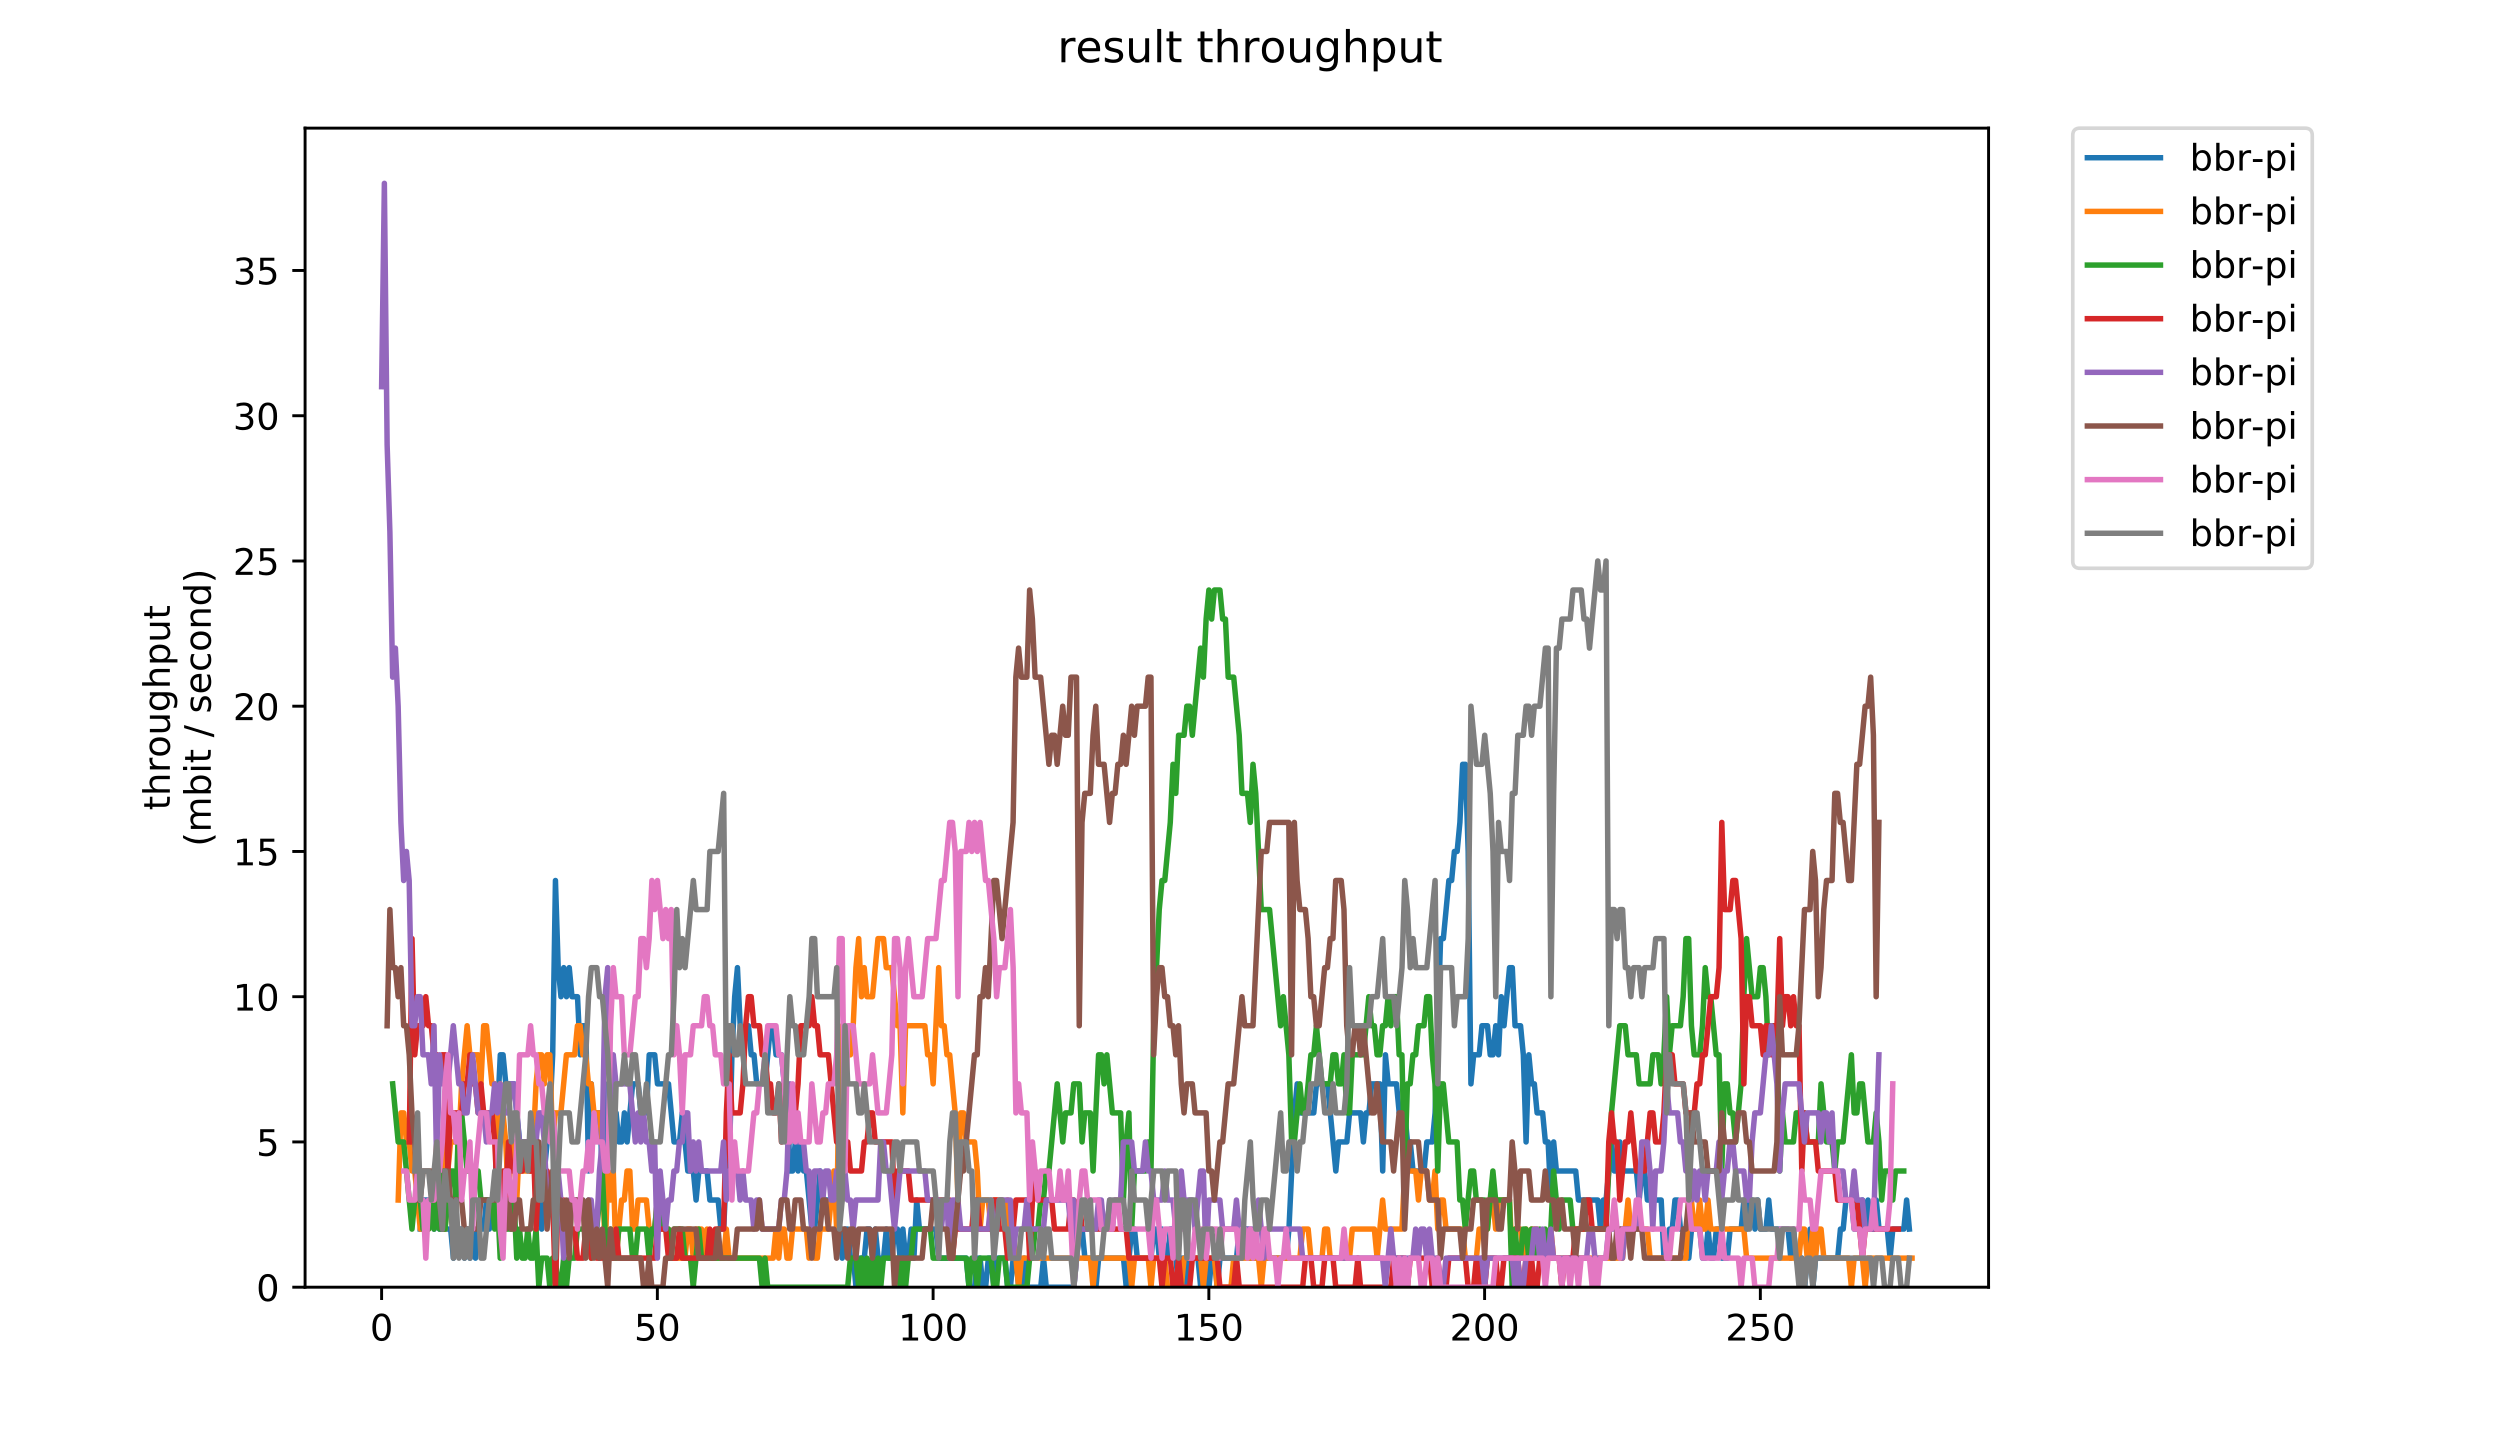 <?xml version="1.0" encoding="utf-8" standalone="no"?>
<!DOCTYPE svg PUBLIC "-//W3C//DTD SVG 1.1//EN"
  "http://www.w3.org/Graphics/SVG/1.1/DTD/svg11.dtd">
<!-- Created with matplotlib (https://matplotlib.org/) -->
<svg height="396pt" version="1.1" viewBox="0 0 684 396" width="684pt" xmlns="http://www.w3.org/2000/svg" xmlns:xlink="http://www.w3.org/1999/xlink">
 <defs>
  <style type="text/css">
*{stroke-linecap:butt;stroke-linejoin:round;}
  </style>
 </defs>
 <g id="figure_1">
  <g id="patch_1">
   <path d="M 0 396 
L 684 396 
L 684 0 
L 0 0 
z
" style="fill:#ffffff;"/>
  </g>
  <g id="axes_1">
   <g id="patch_2">
    <path d="M 83.472 352.174 
L 544.074 352.174 
L 544.074 35.062 
L 83.472 35.062 
z
" style="fill:#ffffff;"/>
   </g>
   <g id="matplotlib.axis_1">
    <g id="xtick_1">
     <g id="line2d_1">
      <defs>
       <path d="M 0 0 
L 0 3.5 
" id="m56822cc0e1" style="stroke:#000000;stroke-width:0.8;"/>
      </defs>
      <g>
       <use style="stroke:#000000;stroke-width:0.8;" x="104.409" xlink:href="#m56822cc0e1" y="352.174"/>
      </g>
     </g>
     <g id="text_1">
      <!-- 0 -->
      <defs>
       <path d="M 31.781 66.406 
Q 24.172 66.406 20.328 58.906 
Q 16.5 51.422 16.5 36.375 
Q 16.5 21.391 20.328 13.891 
Q 24.172 6.391 31.781 6.391 
Q 39.453 6.391 43.281 13.891 
Q 47.125 21.391 47.125 36.375 
Q 47.125 51.422 43.281 58.906 
Q 39.453 66.406 31.781 66.406 
z
M 31.781 74.219 
Q 44.047 74.219 50.516 64.516 
Q 56.984 54.828 56.984 36.375 
Q 56.984 17.969 50.516 8.266 
Q 44.047 -1.422 31.781 -1.422 
Q 19.531 -1.422 13.062 8.266 
Q 6.594 17.969 6.594 36.375 
Q 6.594 54.828 13.062 64.516 
Q 19.531 74.219 31.781 74.219 
z
" id="DejaVuSans-48"/>
      </defs>
      <g transform="translate(101.228 366.773)scale(0.1 -0.1)">
       <use xlink:href="#DejaVuSans-48"/>
      </g>
     </g>
    </g>
    <g id="xtick_2">
     <g id="line2d_2">
      <g>
       <use style="stroke:#000000;stroke-width:0.8;" x="179.853" xlink:href="#m56822cc0e1" y="352.174"/>
      </g>
     </g>
     <g id="text_2">
      <!-- 50 -->
      <defs>
       <path d="M 10.797 72.906 
L 49.516 72.906 
L 49.516 64.594 
L 19.828 64.594 
L 19.828 46.734 
Q 21.969 47.469 24.109 47.828 
Q 26.266 48.188 28.422 48.188 
Q 40.625 48.188 47.75 41.5 
Q 54.891 34.812 54.891 23.391 
Q 54.891 11.625 47.562 5.094 
Q 40.234 -1.422 26.906 -1.422 
Q 22.312 -1.422 17.547 -0.641 
Q 12.797 0.141 7.719 1.703 
L 7.719 11.625 
Q 12.109 9.234 16.797 8.062 
Q 21.484 6.891 26.703 6.891 
Q 35.156 6.891 40.078 11.328 
Q 45.016 15.766 45.016 23.391 
Q 45.016 31 40.078 35.438 
Q 35.156 39.891 26.703 39.891 
Q 22.75 39.891 18.812 39.016 
Q 14.891 38.141 10.797 36.281 
z
" id="DejaVuSans-53"/>
      </defs>
      <g transform="translate(173.491 366.773)scale(0.1 -0.1)">
       <use xlink:href="#DejaVuSans-53"/>
       <use x="63.623" xlink:href="#DejaVuSans-48"/>
      </g>
     </g>
    </g>
    <g id="xtick_3">
     <g id="line2d_3">
      <g>
       <use style="stroke:#000000;stroke-width:0.8;" x="255.298" xlink:href="#m56822cc0e1" y="352.174"/>
      </g>
     </g>
     <g id="text_3">
      <!-- 100 -->
      <defs>
       <path d="M 12.406 8.297 
L 28.516 8.297 
L 28.516 63.922 
L 10.984 60.406 
L 10.984 69.391 
L 28.422 72.906 
L 38.281 72.906 
L 38.281 8.297 
L 54.391 8.297 
L 54.391 0 
L 12.406 0 
z
" id="DejaVuSans-49"/>
      </defs>
      <g transform="translate(245.754 366.773)scale(0.1 -0.1)">
       <use xlink:href="#DejaVuSans-49"/>
       <use x="63.623" xlink:href="#DejaVuSans-48"/>
       <use x="127.246" xlink:href="#DejaVuSans-48"/>
      </g>
     </g>
    </g>
    <g id="xtick_4">
     <g id="line2d_4">
      <g>
       <use style="stroke:#000000;stroke-width:0.8;" x="330.742" xlink:href="#m56822cc0e1" y="352.174"/>
      </g>
     </g>
     <g id="text_4">
      <!-- 150 -->
      <g transform="translate(321.198 366.773)scale(0.1 -0.1)">
       <use xlink:href="#DejaVuSans-49"/>
       <use x="63.623" xlink:href="#DejaVuSans-53"/>
       <use x="127.246" xlink:href="#DejaVuSans-48"/>
      </g>
     </g>
    </g>
    <g id="xtick_5">
     <g id="line2d_5">
      <g>
       <use style="stroke:#000000;stroke-width:0.8;" x="406.187" xlink:href="#m56822cc0e1" y="352.174"/>
      </g>
     </g>
     <g id="text_5">
      <!-- 200 -->
      <defs>
       <path d="M 19.188 8.297 
L 53.609 8.297 
L 53.609 0 
L 7.328 0 
L 7.328 8.297 
Q 12.938 14.109 22.625 23.891 
Q 32.328 33.688 34.812 36.531 
Q 39.547 41.844 41.422 45.531 
Q 43.312 49.219 43.312 52.781 
Q 43.312 58.594 39.234 62.25 
Q 35.156 65.922 28.609 65.922 
Q 23.969 65.922 18.812 64.312 
Q 13.672 62.703 7.812 59.422 
L 7.812 69.391 
Q 13.766 71.781 18.938 73 
Q 24.125 74.219 28.422 74.219 
Q 39.75 74.219 46.484 68.547 
Q 53.219 62.891 53.219 53.422 
Q 53.219 48.922 51.531 44.891 
Q 49.859 40.875 45.406 35.406 
Q 44.188 33.984 37.641 27.219 
Q 31.109 20.453 19.188 8.297 
z
" id="DejaVuSans-50"/>
      </defs>
      <g transform="translate(396.643 366.773)scale(0.1 -0.1)">
       <use xlink:href="#DejaVuSans-50"/>
       <use x="63.623" xlink:href="#DejaVuSans-48"/>
       <use x="127.246" xlink:href="#DejaVuSans-48"/>
      </g>
     </g>
    </g>
    <g id="xtick_6">
     <g id="line2d_6">
      <g>
       <use style="stroke:#000000;stroke-width:0.8;" x="481.631" xlink:href="#m56822cc0e1" y="352.174"/>
      </g>
     </g>
     <g id="text_6">
      <!-- 250 -->
      <g transform="translate(472.087 366.773)scale(0.1 -0.1)">
       <use xlink:href="#DejaVuSans-50"/>
       <use x="63.623" xlink:href="#DejaVuSans-53"/>
       <use x="127.246" xlink:href="#DejaVuSans-48"/>
      </g>
     </g>
    </g>
   </g>
   <g id="matplotlib.axis_2">
    <g id="ytick_1">
     <g id="line2d_7">
      <defs>
       <path d="M 0 0 
L -3.5 0 
" id="m04ef128df9" style="stroke:#000000;stroke-width:0.8;"/>
      </defs>
      <g>
       <use style="stroke:#000000;stroke-width:0.8;" x="83.472" xlink:href="#m04ef128df9" y="352.174"/>
      </g>
     </g>
     <g id="text_7">
      <!-- 0 -->
      <g transform="translate(70.11 355.973)scale(0.1 -0.1)">
       <use xlink:href="#DejaVuSans-48"/>
      </g>
     </g>
    </g>
    <g id="ytick_2">
     <g id="line2d_8">
      <g>
       <use style="stroke:#000000;stroke-width:0.8;" x="83.472" xlink:href="#m04ef128df9" y="312.436"/>
      </g>
     </g>
     <g id="text_8">
      <!-- 5 -->
      <g transform="translate(70.11 316.235)scale(0.1 -0.1)">
       <use xlink:href="#DejaVuSans-53"/>
      </g>
     </g>
    </g>
    <g id="ytick_3">
     <g id="line2d_9">
      <g>
       <use style="stroke:#000000;stroke-width:0.8;" x="83.472" xlink:href="#m04ef128df9" y="272.698"/>
      </g>
     </g>
     <g id="text_9">
      <!-- 10 -->
      <g transform="translate(63.747 276.497)scale(0.1 -0.1)">
       <use xlink:href="#DejaVuSans-49"/>
       <use x="63.623" xlink:href="#DejaVuSans-48"/>
      </g>
     </g>
    </g>
    <g id="ytick_4">
     <g id="line2d_10">
      <g>
       <use style="stroke:#000000;stroke-width:0.8;" x="83.472" xlink:href="#m04ef128df9" y="232.959"/>
      </g>
     </g>
     <g id="text_10">
      <!-- 15 -->
      <g transform="translate(63.747 236.758)scale(0.1 -0.1)">
       <use xlink:href="#DejaVuSans-49"/>
       <use x="63.623" xlink:href="#DejaVuSans-53"/>
      </g>
     </g>
    </g>
    <g id="ytick_5">
     <g id="line2d_11">
      <g>
       <use style="stroke:#000000;stroke-width:0.8;" x="83.472" xlink:href="#m04ef128df9" y="193.221"/>
      </g>
     </g>
     <g id="text_11">
      <!-- 20 -->
      <g transform="translate(63.747 197.02)scale(0.1 -0.1)">
       <use xlink:href="#DejaVuSans-50"/>
       <use x="63.623" xlink:href="#DejaVuSans-48"/>
      </g>
     </g>
    </g>
    <g id="ytick_6">
     <g id="line2d_12">
      <g>
       <use style="stroke:#000000;stroke-width:0.8;" x="83.472" xlink:href="#m04ef128df9" y="153.483"/>
      </g>
     </g>
     <g id="text_12">
      <!-- 25 -->
      <g transform="translate(63.747 157.282)scale(0.1 -0.1)">
       <use xlink:href="#DejaVuSans-50"/>
       <use x="63.623" xlink:href="#DejaVuSans-53"/>
      </g>
     </g>
    </g>
    <g id="ytick_7">
     <g id="line2d_13">
      <g>
       <use style="stroke:#000000;stroke-width:0.8;" x="83.472" xlink:href="#m04ef128df9" y="113.744"/>
      </g>
     </g>
     <g id="text_13">
      <!-- 30 -->
      <defs>
       <path d="M 40.578 39.312 
Q 47.656 37.797 51.625 33 
Q 55.609 28.219 55.609 21.188 
Q 55.609 10.406 48.188 4.484 
Q 40.766 -1.422 27.094 -1.422 
Q 22.516 -1.422 17.656 -0.516 
Q 12.797 0.391 7.625 2.203 
L 7.625 11.719 
Q 11.719 9.328 16.594 8.109 
Q 21.484 6.891 26.812 6.891 
Q 36.078 6.891 40.938 10.547 
Q 45.797 14.203 45.797 21.188 
Q 45.797 27.641 41.281 31.266 
Q 36.766 34.906 28.719 34.906 
L 20.219 34.906 
L 20.219 43.016 
L 29.109 43.016 
Q 36.375 43.016 40.234 45.922 
Q 44.094 48.828 44.094 54.297 
Q 44.094 59.906 40.109 62.906 
Q 36.141 65.922 28.719 65.922 
Q 24.656 65.922 20.016 65.031 
Q 15.375 64.156 9.812 62.312 
L 9.812 71.094 
Q 15.438 72.656 20.344 73.438 
Q 25.25 74.219 29.594 74.219 
Q 40.828 74.219 47.359 69.109 
Q 53.906 64.016 53.906 55.328 
Q 53.906 49.266 50.438 45.094 
Q 46.969 40.922 40.578 39.312 
z
" id="DejaVuSans-51"/>
      </defs>
      <g transform="translate(63.747 117.544)scale(0.1 -0.1)">
       <use xlink:href="#DejaVuSans-51"/>
       <use x="63.623" xlink:href="#DejaVuSans-48"/>
      </g>
     </g>
    </g>
    <g id="ytick_8">
     <g id="line2d_14">
      <g>
       <use style="stroke:#000000;stroke-width:0.8;" x="83.472" xlink:href="#m04ef128df9" y="74.006"/>
      </g>
     </g>
     <g id="text_14">
      <!-- 35 -->
      <g transform="translate(63.747 77.805)scale(0.1 -0.1)">
       <use xlink:href="#DejaVuSans-51"/>
       <use x="63.623" xlink:href="#DejaVuSans-53"/>
      </g>
     </g>
    </g>
    <g id="text_15">
     <!-- throughput -->
     <defs>
      <path d="M 18.312 70.219 
L 18.312 54.688 
L 36.812 54.688 
L 36.812 47.703 
L 18.312 47.703 
L 18.312 18.016 
Q 18.312 11.328 20.141 9.422 
Q 21.969 7.516 27.594 7.516 
L 36.812 7.516 
L 36.812 0 
L 27.594 0 
Q 17.188 0 13.234 3.875 
Q 9.281 7.766 9.281 18.016 
L 9.281 47.703 
L 2.688 47.703 
L 2.688 54.688 
L 9.281 54.688 
L 9.281 70.219 
z
" id="DejaVuSans-116"/>
      <path d="M 54.891 33.016 
L 54.891 0 
L 45.906 0 
L 45.906 32.719 
Q 45.906 40.484 42.875 44.328 
Q 39.844 48.188 33.797 48.188 
Q 26.516 48.188 22.312 43.547 
Q 18.109 38.922 18.109 30.906 
L 18.109 0 
L 9.078 0 
L 9.078 75.984 
L 18.109 75.984 
L 18.109 46.188 
Q 21.344 51.125 25.703 53.562 
Q 30.078 56 35.797 56 
Q 45.219 56 50.047 50.172 
Q 54.891 44.344 54.891 33.016 
z
" id="DejaVuSans-104"/>
      <path d="M 41.109 46.297 
Q 39.594 47.172 37.812 47.578 
Q 36.031 48 33.891 48 
Q 26.266 48 22.188 43.047 
Q 18.109 38.094 18.109 28.812 
L 18.109 0 
L 9.078 0 
L 9.078 54.688 
L 18.109 54.688 
L 18.109 46.188 
Q 20.953 51.172 25.484 53.578 
Q 30.031 56 36.531 56 
Q 37.453 56 38.578 55.875 
Q 39.703 55.766 41.062 55.516 
z
" id="DejaVuSans-114"/>
      <path d="M 30.609 48.391 
Q 23.391 48.391 19.188 42.75 
Q 14.984 37.109 14.984 27.297 
Q 14.984 17.484 19.156 11.844 
Q 23.344 6.203 30.609 6.203 
Q 37.797 6.203 41.984 11.859 
Q 46.188 17.531 46.188 27.297 
Q 46.188 37.016 41.984 42.703 
Q 37.797 48.391 30.609 48.391 
z
M 30.609 56 
Q 42.328 56 49.016 48.375 
Q 55.719 40.766 55.719 27.297 
Q 55.719 13.875 49.016 6.219 
Q 42.328 -1.422 30.609 -1.422 
Q 18.844 -1.422 12.172 6.219 
Q 5.516 13.875 5.516 27.297 
Q 5.516 40.766 12.172 48.375 
Q 18.844 56 30.609 56 
z
" id="DejaVuSans-111"/>
      <path d="M 8.5 21.578 
L 8.5 54.688 
L 17.484 54.688 
L 17.484 21.922 
Q 17.484 14.156 20.5 10.266 
Q 23.531 6.391 29.594 6.391 
Q 36.859 6.391 41.078 11.031 
Q 45.312 15.672 45.312 23.688 
L 45.312 54.688 
L 54.297 54.688 
L 54.297 0 
L 45.312 0 
L 45.312 8.406 
Q 42.047 3.422 37.719 1 
Q 33.406 -1.422 27.688 -1.422 
Q 18.266 -1.422 13.375 4.438 
Q 8.5 10.297 8.5 21.578 
z
M 31.109 56 
z
" id="DejaVuSans-117"/>
      <path d="M 45.406 27.984 
Q 45.406 37.75 41.375 43.109 
Q 37.359 48.484 30.078 48.484 
Q 22.859 48.484 18.828 43.109 
Q 14.797 37.75 14.797 27.984 
Q 14.797 18.266 18.828 12.891 
Q 22.859 7.516 30.078 7.516 
Q 37.359 7.516 41.375 12.891 
Q 45.406 18.266 45.406 27.984 
z
M 54.391 6.781 
Q 54.391 -7.172 48.188 -13.984 
Q 42 -20.797 29.203 -20.797 
Q 24.469 -20.797 20.266 -20.094 
Q 16.062 -19.391 12.109 -17.922 
L 12.109 -9.188 
Q 16.062 -11.328 19.922 -12.344 
Q 23.781 -13.375 27.781 -13.375 
Q 36.625 -13.375 41.016 -8.766 
Q 45.406 -4.156 45.406 5.172 
L 45.406 9.625 
Q 42.625 4.781 38.281 2.391 
Q 33.938 0 27.875 0 
Q 17.828 0 11.672 7.656 
Q 5.516 15.328 5.516 27.984 
Q 5.516 40.672 11.672 48.328 
Q 17.828 56 27.875 56 
Q 33.938 56 38.281 53.609 
Q 42.625 51.219 45.406 46.391 
L 45.406 54.688 
L 54.391 54.688 
z
" id="DejaVuSans-103"/>
      <path d="M 18.109 8.203 
L 18.109 -20.797 
L 9.078 -20.797 
L 9.078 54.688 
L 18.109 54.688 
L 18.109 46.391 
Q 20.953 51.266 25.266 53.625 
Q 29.594 56 35.594 56 
Q 45.562 56 51.781 48.094 
Q 58.016 40.188 58.016 27.297 
Q 58.016 14.406 51.781 6.484 
Q 45.562 -1.422 35.594 -1.422 
Q 29.594 -1.422 25.266 0.953 
Q 20.953 3.328 18.109 8.203 
z
M 48.688 27.297 
Q 48.688 37.203 44.609 42.844 
Q 40.531 48.484 33.406 48.484 
Q 26.266 48.484 22.188 42.844 
Q 18.109 37.203 18.109 27.297 
Q 18.109 17.391 22.188 11.75 
Q 26.266 6.109 33.406 6.109 
Q 40.531 6.109 44.609 11.75 
Q 48.688 17.391 48.688 27.297 
z
" id="DejaVuSans-112"/>
     </defs>
     <g transform="translate(46.47 221.675)rotate(-90)scale(0.1 -0.1)">
      <use xlink:href="#DejaVuSans-116"/>
      <use x="39.209" xlink:href="#DejaVuSans-104"/>
      <use x="102.588" xlink:href="#DejaVuSans-114"/>
      <use x="143.67" xlink:href="#DejaVuSans-111"/>
      <use x="204.852" xlink:href="#DejaVuSans-117"/>
      <use x="268.23" xlink:href="#DejaVuSans-103"/>
      <use x="331.707" xlink:href="#DejaVuSans-104"/>
      <use x="395.086" xlink:href="#DejaVuSans-112"/>
      <use x="458.562" xlink:href="#DejaVuSans-117"/>
      <use x="521.941" xlink:href="#DejaVuSans-116"/>
     </g>
     <!-- (mbit / second) -->
     <defs>
      <path d="M 31 75.875 
Q 24.469 64.656 21.281 53.656 
Q 18.109 42.672 18.109 31.391 
Q 18.109 20.125 21.312 9.062 
Q 24.516 -2 31 -13.188 
L 23.188 -13.188 
Q 15.875 -1.703 12.234 9.375 
Q 8.594 20.453 8.594 31.391 
Q 8.594 42.281 12.203 53.312 
Q 15.828 64.359 23.188 75.875 
z
" id="DejaVuSans-40"/>
      <path d="M 52 44.188 
Q 55.375 50.25 60.062 53.125 
Q 64.75 56 71.094 56 
Q 79.641 56 84.281 50.016 
Q 88.922 44.047 88.922 33.016 
L 88.922 0 
L 79.891 0 
L 79.891 32.719 
Q 79.891 40.578 77.094 44.375 
Q 74.312 48.188 68.609 48.188 
Q 61.625 48.188 57.562 43.547 
Q 53.516 38.922 53.516 30.906 
L 53.516 0 
L 44.484 0 
L 44.484 32.719 
Q 44.484 40.625 41.703 44.406 
Q 38.922 48.188 33.109 48.188 
Q 26.219 48.188 22.156 43.531 
Q 18.109 38.875 18.109 30.906 
L 18.109 0 
L 9.078 0 
L 9.078 54.688 
L 18.109 54.688 
L 18.109 46.188 
Q 21.188 51.219 25.484 53.609 
Q 29.781 56 35.688 56 
Q 41.656 56 45.828 52.969 
Q 50 49.953 52 44.188 
z
" id="DejaVuSans-109"/>
      <path d="M 48.688 27.297 
Q 48.688 37.203 44.609 42.844 
Q 40.531 48.484 33.406 48.484 
Q 26.266 48.484 22.188 42.844 
Q 18.109 37.203 18.109 27.297 
Q 18.109 17.391 22.188 11.75 
Q 26.266 6.109 33.406 6.109 
Q 40.531 6.109 44.609 11.75 
Q 48.688 17.391 48.688 27.297 
z
M 18.109 46.391 
Q 20.953 51.266 25.266 53.625 
Q 29.594 56 35.594 56 
Q 45.562 56 51.781 48.094 
Q 58.016 40.188 58.016 27.297 
Q 58.016 14.406 51.781 6.484 
Q 45.562 -1.422 35.594 -1.422 
Q 29.594 -1.422 25.266 0.953 
Q 20.953 3.328 18.109 8.203 
L 18.109 0 
L 9.078 0 
L 9.078 75.984 
L 18.109 75.984 
z
" id="DejaVuSans-98"/>
      <path d="M 9.422 54.688 
L 18.406 54.688 
L 18.406 0 
L 9.422 0 
z
M 9.422 75.984 
L 18.406 75.984 
L 18.406 64.594 
L 9.422 64.594 
z
" id="DejaVuSans-105"/>
      <path id="DejaVuSans-32"/>
      <path d="M 25.391 72.906 
L 33.688 72.906 
L 8.297 -9.281 
L 0 -9.281 
z
" id="DejaVuSans-47"/>
      <path d="M 44.281 53.078 
L 44.281 44.578 
Q 40.484 46.531 36.375 47.5 
Q 32.281 48.484 27.875 48.484 
Q 21.188 48.484 17.844 46.438 
Q 14.5 44.391 14.5 40.281 
Q 14.5 37.156 16.891 35.375 
Q 19.281 33.594 26.516 31.984 
L 29.594 31.297 
Q 39.156 29.25 43.188 25.516 
Q 47.219 21.781 47.219 15.094 
Q 47.219 7.469 41.188 3.016 
Q 35.156 -1.422 24.609 -1.422 
Q 20.219 -1.422 15.453 -0.562 
Q 10.688 0.297 5.422 2 
L 5.422 11.281 
Q 10.406 8.688 15.234 7.391 
Q 20.062 6.109 24.812 6.109 
Q 31.156 6.109 34.562 8.281 
Q 37.984 10.453 37.984 14.406 
Q 37.984 18.062 35.516 20.016 
Q 33.062 21.969 24.703 23.781 
L 21.578 24.516 
Q 13.234 26.266 9.516 29.906 
Q 5.812 33.547 5.812 39.891 
Q 5.812 47.609 11.281 51.797 
Q 16.75 56 26.812 56 
Q 31.781 56 36.172 55.266 
Q 40.578 54.547 44.281 53.078 
z
" id="DejaVuSans-115"/>
      <path d="M 56.203 29.594 
L 56.203 25.203 
L 14.891 25.203 
Q 15.484 15.922 20.484 11.062 
Q 25.484 6.203 34.422 6.203 
Q 39.594 6.203 44.453 7.469 
Q 49.312 8.734 54.109 11.281 
L 54.109 2.781 
Q 49.266 0.734 44.188 -0.344 
Q 39.109 -1.422 33.891 -1.422 
Q 20.797 -1.422 13.156 6.188 
Q 5.516 13.812 5.516 26.812 
Q 5.516 40.234 12.766 48.109 
Q 20.016 56 32.328 56 
Q 43.359 56 49.781 48.891 
Q 56.203 41.797 56.203 29.594 
z
M 47.219 32.234 
Q 47.125 39.594 43.094 43.984 
Q 39.062 48.391 32.422 48.391 
Q 24.906 48.391 20.391 44.141 
Q 15.875 39.891 15.188 32.172 
z
" id="DejaVuSans-101"/>
      <path d="M 48.781 52.594 
L 48.781 44.188 
Q 44.969 46.297 41.141 47.344 
Q 37.312 48.391 33.406 48.391 
Q 24.656 48.391 19.812 42.844 
Q 14.984 37.312 14.984 27.297 
Q 14.984 17.281 19.812 11.734 
Q 24.656 6.203 33.406 6.203 
Q 37.312 6.203 41.141 7.25 
Q 44.969 8.297 48.781 10.406 
L 48.781 2.094 
Q 45.016 0.344 40.984 -0.531 
Q 36.969 -1.422 32.422 -1.422 
Q 20.062 -1.422 12.781 6.344 
Q 5.516 14.109 5.516 27.297 
Q 5.516 40.672 12.859 48.328 
Q 20.219 56 33.016 56 
Q 37.156 56 41.109 55.141 
Q 45.062 54.297 48.781 52.594 
z
" id="DejaVuSans-99"/>
      <path d="M 54.891 33.016 
L 54.891 0 
L 45.906 0 
L 45.906 32.719 
Q 45.906 40.484 42.875 44.328 
Q 39.844 48.188 33.797 48.188 
Q 26.516 48.188 22.312 43.547 
Q 18.109 38.922 18.109 30.906 
L 18.109 0 
L 9.078 0 
L 9.078 54.688 
L 18.109 54.688 
L 18.109 46.188 
Q 21.344 51.125 25.703 53.562 
Q 30.078 56 35.797 56 
Q 45.219 56 50.047 50.172 
Q 54.891 44.344 54.891 33.016 
z
" id="DejaVuSans-110"/>
      <path d="M 45.406 46.391 
L 45.406 75.984 
L 54.391 75.984 
L 54.391 0 
L 45.406 0 
L 45.406 8.203 
Q 42.578 3.328 38.25 0.953 
Q 33.938 -1.422 27.875 -1.422 
Q 17.969 -1.422 11.734 6.484 
Q 5.516 14.406 5.516 27.297 
Q 5.516 40.188 11.734 48.094 
Q 17.969 56 27.875 56 
Q 33.938 56 38.25 53.625 
Q 42.578 51.266 45.406 46.391 
z
M 14.797 27.297 
Q 14.797 17.391 18.875 11.75 
Q 22.953 6.109 30.078 6.109 
Q 37.203 6.109 41.297 11.75 
Q 45.406 17.391 45.406 27.297 
Q 45.406 37.203 41.297 42.844 
Q 37.203 48.484 30.078 48.484 
Q 22.953 48.484 18.875 42.844 
Q 14.797 37.203 14.797 27.297 
z
" id="DejaVuSans-100"/>
      <path d="M 8.016 75.875 
L 15.828 75.875 
Q 23.141 64.359 26.781 53.312 
Q 30.422 42.281 30.422 31.391 
Q 30.422 20.453 26.781 9.375 
Q 23.141 -1.703 15.828 -13.188 
L 8.016 -13.188 
Q 14.5 -2 17.703 9.062 
Q 20.906 20.125 20.906 31.391 
Q 20.906 42.672 17.703 53.656 
Q 14.5 64.656 8.016 75.875 
z
" id="DejaVuSans-41"/>
     </defs>
     <g transform="translate(57.668 231.609)rotate(-90)scale(0.1 -0.1)">
      <use xlink:href="#DejaVuSans-40"/>
      <use x="39.014" xlink:href="#DejaVuSans-109"/>
      <use x="136.426" xlink:href="#DejaVuSans-98"/>
      <use x="199.902" xlink:href="#DejaVuSans-105"/>
      <use x="227.686" xlink:href="#DejaVuSans-116"/>
      <use x="266.895" xlink:href="#DejaVuSans-32"/>
      <use x="298.682" xlink:href="#DejaVuSans-47"/>
      <use x="332.373" xlink:href="#DejaVuSans-32"/>
      <use x="364.16" xlink:href="#DejaVuSans-115"/>
      <use x="416.26" xlink:href="#DejaVuSans-101"/>
      <use x="477.783" xlink:href="#DejaVuSans-99"/>
      <use x="532.764" xlink:href="#DejaVuSans-111"/>
      <use x="593.945" xlink:href="#DejaVuSans-110"/>
      <use x="657.324" xlink:href="#DejaVuSans-100"/>
      <use x="720.801" xlink:href="#DejaVuSans-41"/>
     </g>
    </g>
   </g>
   <g id="line2d_15">
    <path clip-path="url(#p7fdaaf005f)" d="M 115.003 336.279 
L 115.757 328.331 
L 118.02 328.331 
L 118.775 336.279 
L 119.529 328.331 
L 120.284 336.279 
L 123.302 336.279 
L 124.056 344.227 
L 124.81 336.279 
L 126.319 336.279 
L 127.074 344.227 
L 127.828 336.279 
L 128.583 344.227 
L 129.337 336.279 
L 130.092 344.227 
L 130.846 336.279 
L 132.355 336.279 
L 133.109 328.331 
L 133.864 336.279 
L 134.618 328.331 
L 135.373 328.331 
L 136.127 304.488 
L 136.882 288.593 
L 137.636 288.593 
L 138.39 296.541 
L 140.654 296.541 
L 142.163 312.436 
L 144.426 312.436 
L 145.18 320.384 
L 146.689 320.384 
L 148.198 336.279 
L 148.953 320.384 
L 150.462 304.488 
L 151.216 288.593 
L 151.97 240.907 
L 152.725 264.75 
L 153.479 272.698 
L 154.234 264.75 
L 154.988 272.698 
L 155.743 264.75 
L 156.497 272.698 
L 158.006 272.698 
L 158.76 288.593 
L 159.515 280.645 
L 160.269 280.645 
L 161.024 320.384 
L 161.778 296.541 
L 162.533 312.436 
L 163.287 304.488 
L 164.042 304.488 
L 164.796 320.384 
L 165.55 296.541 
L 167.059 312.436 
L 167.814 312.436 
L 168.568 304.488 
L 169.323 312.436 
L 170.077 312.436 
L 170.832 304.488 
L 171.586 312.436 
L 173.095 296.541 
L 174.604 296.541 
L 175.358 304.488 
L 176.867 304.488 
L 177.622 288.593 
L 179.13 288.593 
L 179.885 296.541 
L 182.903 296.541 
L 184.412 312.436 
L 185.92 312.436 
L 186.675 304.488 
L 188.184 320.384 
L 189.693 320.384 
L 190.447 328.331 
L 191.202 320.384 
L 193.465 320.384 
L 194.219 328.331 
L 196.483 328.331 
L 197.237 336.279 
L 197.992 336.279 
L 198.746 320.384 
L 199.5 320.384 
L 200.255 288.593 
L 201.009 272.698 
L 201.764 264.75 
L 202.518 280.645 
L 203.273 288.593 
L 204.027 280.645 
L 204.782 280.645 
L 205.536 288.593 
L 206.29 288.593 
L 207.045 296.541 
L 209.308 296.541 
L 210.817 280.645 
L 211.572 280.645 
L 212.326 288.593 
L 213.835 288.593 
L 214.589 296.541 
L 215.344 296.541 
L 216.098 320.384 
L 216.853 320.384 
L 217.607 312.436 
L 218.362 320.384 
L 219.116 312.436 
L 219.87 320.384 
L 220.625 320.384 
L 222.134 336.279 
L 222.888 336.279 
L 224.397 320.384 
L 225.152 328.331 
L 228.169 328.331 
L 228.924 320.384 
L 229.678 336.279 
L 230.433 344.227 
L 231.187 336.279 
L 231.942 336.279 
L 232.696 344.227 
L 233.45 344.227 
L 234.205 352.174 
L 234.959 344.227 
L 236.468 344.227 
L 237.223 336.279 
L 237.977 336.279 
L 238.732 344.227 
L 239.486 336.279 
L 240.24 344.227 
L 241.749 344.227 
L 242.504 336.279 
L 243.258 344.227 
L 244.013 344.227 
L 244.767 336.279 
L 245.522 336.279 
L 246.276 344.227 
L 247.03 336.279 
L 247.785 344.227 
L 248.539 344.227 
L 249.294 336.279 
L 250.048 344.227 
L 250.803 328.331 
L 251.557 336.279 
L 256.084 336.279 
L 256.838 344.227 
L 264.383 344.227 
L 265.137 352.174 
L 266.646 352.174 
L 267.4 344.227 
L 268.155 344.227 
L 268.909 352.174 
L 269.664 352.174 
L 270.418 344.227 
L 271.173 344.227 
L 271.927 352.174 
L 272.682 344.227 
L 274.945 344.227 
L 275.699 352.174 
L 276.454 352.174 
L 277.208 344.227 
L 277.963 344.227 
L 278.717 352.174 
L 279.472 352.174 
L 280.226 344.227 
L 280.98 352.174 
L 284.753 352.174 
L 285.507 344.227 
L 286.262 352.174 
L 293.806 352.174 
L 295.315 336.279 
L 296.069 336.279 
L 296.824 344.227 
L 299.087 344.227 
L 299.842 352.174 
L 300.596 344.227 
L 307.386 344.227 
L 308.14 352.174 
L 309.649 336.279 
L 310.404 336.279 
L 311.158 344.227 
L 314.93 344.227 
L 315.685 336.279 
L 316.439 336.279 
L 317.194 344.227 
L 317.948 336.279 
L 318.703 344.227 
L 319.457 344.227 
L 320.212 336.279 
L 320.966 336.279 
L 322.475 352.174 
L 323.229 344.227 
L 323.984 344.227 
L 324.738 352.174 
L 325.493 344.227 
L 327.756 344.227 
L 328.51 352.174 
L 329.265 344.227 
L 330.019 344.227 
L 330.774 352.174 
L 331.528 344.227 
L 332.283 344.227 
L 333.037 352.174 
L 333.792 344.227 
L 338.318 344.227 
L 339.073 336.279 
L 341.336 336.279 
L 342.09 344.227 
L 351.898 344.227 
L 352.653 336.279 
L 354.162 304.488 
L 354.916 296.541 
L 355.67 304.488 
L 359.443 304.488 
L 360.197 296.541 
L 363.215 296.541 
L 365.478 320.384 
L 366.233 312.436 
L 368.496 312.436 
L 369.25 304.488 
L 372.268 304.488 
L 373.023 312.436 
L 373.777 304.488 
L 374.532 304.488 
L 375.286 296.541 
L 377.549 296.541 
L 378.304 320.384 
L 379.058 288.593 
L 379.813 296.541 
L 382.076 296.541 
L 382.83 304.488 
L 384.339 304.488 
L 385.094 312.436 
L 385.848 312.436 
L 386.603 320.384 
L 389.62 320.384 
L 390.375 312.436 
L 391.884 312.436 
L 392.638 304.488 
L 394.147 256.802 
L 394.902 256.802 
L 396.41 240.907 
L 397.165 240.907 
L 397.919 232.959 
L 398.674 232.959 
L 399.428 225.012 
L 400.183 209.116 
L 400.937 209.116 
L 401.692 232.959 
L 402.446 296.541 
L 403.2 288.593 
L 404.709 288.593 
L 405.464 280.645 
L 406.973 280.645 
L 407.727 288.593 
L 408.482 288.593 
L 409.236 280.645 
L 409.99 288.593 
L 410.745 272.698 
L 411.499 280.645 
L 413.008 264.75 
L 413.763 264.75 
L 414.517 280.645 
L 416.026 280.645 
L 416.78 288.593 
L 417.535 312.436 
L 418.289 288.593 
L 419.044 296.541 
L 419.798 296.541 
L 420.553 304.488 
L 422.062 304.488 
L 422.816 312.436 
L 423.57 312.436 
L 424.325 328.331 
L 425.079 312.436 
L 425.834 320.384 
L 431.115 320.384 
L 431.869 328.331 
L 437.15 328.331 
L 437.905 336.279 
L 438.659 328.331 
L 439.414 328.331 
L 440.923 312.436 
L 441.677 320.384 
L 442.432 320.384 
L 443.186 312.436 
L 443.94 320.384 
L 447.713 320.384 
L 448.467 328.331 
L 449.222 320.384 
L 449.976 320.384 
L 450.73 328.331 
L 454.503 328.331 
L 455.257 344.227 
L 456.012 344.227 
L 456.766 336.279 
L 457.52 336.279 
L 458.275 328.331 
L 459.029 328.331 
L 459.784 336.279 
L 461.293 336.279 
L 462.047 344.227 
L 462.802 336.279 
L 465.065 336.279 
L 465.819 344.227 
L 466.574 344.227 
L 467.328 336.279 
L 468.083 344.227 
L 468.837 344.227 
L 469.592 336.279 
L 470.346 336.279 
L 471.1 344.227 
L 472.609 344.227 
L 473.364 336.279 
L 476.382 336.279 
L 477.136 328.331 
L 477.89 336.279 
L 478.645 328.331 
L 479.399 328.331 
L 480.154 336.279 
L 480.908 328.331 
L 481.663 336.279 
L 483.172 336.279 
L 483.926 328.331 
L 484.68 336.279 
L 489.207 336.279 
L 489.962 344.227 
L 490.716 336.279 
L 491.47 344.227 
L 492.979 344.227 
L 493.734 352.174 
L 495.243 336.279 
L 495.997 352.174 
L 496.752 344.227 
L 502.787 344.227 
L 503.542 336.279 
L 504.296 336.279 
L 505.05 328.331 
L 506.559 328.331 
L 507.314 336.279 
L 508.823 336.279 
L 509.577 328.331 
L 510.332 336.279 
L 511.086 328.331 
L 511.84 336.279 
L 512.595 336.279 
L 513.349 328.331 
L 514.104 336.279 
L 516.367 336.279 
L 517.122 344.227 
L 517.876 336.279 
L 520.894 336.279 
L 521.648 328.331 
L 522.403 336.279 
L 522.403 336.279 
" style="fill:none;stroke:#1f77b4;stroke-linecap:square;stroke-width:1.5;"/>
   </g>
   <g id="line2d_16">
    <path clip-path="url(#p7fdaaf005f)" d="M 108.948 328.331 
L 109.702 304.488 
L 110.456 304.488 
L 111.211 312.436 
L 111.965 312.436 
L 112.72 320.384 
L 113.474 320.384 
L 114.983 336.279 
L 117.246 336.279 
L 118.001 328.331 
L 118.755 328.331 
L 119.51 312.436 
L 121.019 312.436 
L 121.773 336.279 
L 122.528 320.384 
L 123.282 312.436 
L 125.545 312.436 
L 126.3 296.541 
L 127.809 280.645 
L 128.563 288.593 
L 130.826 288.593 
L 131.581 296.541 
L 132.335 280.645 
L 133.09 280.645 
L 134.599 296.541 
L 135.353 296.541 
L 136.108 312.436 
L 136.862 296.541 
L 138.371 312.436 
L 139.125 328.331 
L 139.88 312.436 
L 140.634 312.436 
L 141.389 328.331 
L 142.143 312.436 
L 142.898 320.384 
L 145.161 320.384 
L 145.915 312.436 
L 146.67 296.541 
L 147.424 288.593 
L 148.179 288.593 
L 148.933 296.541 
L 149.688 288.593 
L 150.442 288.593 
L 151.196 312.436 
L 151.951 304.488 
L 153.46 304.488 
L 154.969 288.593 
L 157.232 288.593 
L 157.986 280.645 
L 158.741 280.645 
L 159.495 288.593 
L 160.25 288.593 
L 161.004 296.541 
L 161.759 296.541 
L 162.513 304.488 
L 164.022 304.488 
L 164.776 312.436 
L 165.531 344.227 
L 166.285 320.384 
L 167.04 328.331 
L 167.794 320.384 
L 168.549 344.227 
L 170.058 328.331 
L 170.812 328.331 
L 171.566 320.384 
L 172.321 320.384 
L 173.075 336.279 
L 173.83 336.279 
L 174.584 328.331 
L 176.848 328.331 
L 177.602 336.279 
L 179.111 336.279 
L 179.865 328.331 
L 180.62 336.279 
L 181.374 328.331 
L 182.129 336.279 
L 182.883 336.279 
L 183.638 344.227 
L 187.41 344.227 
L 188.164 336.279 
L 188.919 336.279 
L 189.673 344.227 
L 190.428 336.279 
L 191.936 336.279 
L 192.691 344.227 
L 193.445 336.279 
L 194.2 344.227 
L 197.972 344.227 
L 198.726 336.279 
L 199.481 344.227 
L 211.552 344.227 
L 212.306 336.279 
L 213.061 344.227 
L 213.815 336.279 
L 214.57 336.279 
L 215.324 344.227 
L 216.079 344.227 
L 216.833 336.279 
L 220.605 336.279 
L 221.36 344.227 
L 222.114 336.279 
L 222.869 344.227 
L 223.623 344.227 
L 224.378 336.279 
L 226.641 336.279 
L 228.15 320.384 
L 228.904 336.279 
L 229.659 288.593 
L 230.413 280.645 
L 231.168 288.593 
L 232.676 288.593 
L 233.431 280.645 
L 234.185 264.75 
L 234.94 256.802 
L 235.694 272.698 
L 236.449 264.75 
L 237.203 272.698 
L 238.712 272.698 
L 240.221 256.802 
L 241.73 256.802 
L 242.484 264.75 
L 243.993 264.75 
L 245.502 280.645 
L 246.256 280.645 
L 247.011 304.488 
L 247.765 280.645 
L 253.046 280.645 
L 253.801 288.593 
L 254.555 288.593 
L 255.31 296.541 
L 256.819 264.75 
L 257.573 280.645 
L 258.327 280.645 
L 259.082 288.593 
L 259.836 288.593 
L 261.345 304.488 
L 262.1 328.331 
L 262.854 304.488 
L 263.609 304.488 
L 264.363 312.436 
L 266.626 312.436 
L 267.381 320.384 
L 268.135 336.279 
L 268.89 328.331 
L 270.399 328.331 
L 271.153 336.279 
L 271.907 328.331 
L 274.171 328.331 
L 274.925 336.279 
L 275.68 328.331 
L 276.434 336.279 
L 277.189 336.279 
L 278.697 352.174 
L 279.452 344.227 
L 298.313 344.227 
L 299.067 352.174 
L 299.822 344.227 
L 308.875 344.227 
L 309.63 352.174 
L 310.384 344.227 
L 314.156 344.227 
L 314.911 352.174 
L 315.665 344.227 
L 318.683 344.227 
L 319.437 352.174 
L 323.21 352.174 
L 323.964 344.227 
L 328.491 344.227 
L 329.245 352.174 
L 330 344.227 
L 332.263 344.227 
L 333.017 352.174 
L 336.79 352.174 
L 337.544 344.227 
L 344.334 344.227 
L 345.089 352.174 
L 345.843 344.227 
L 355.651 344.227 
L 356.405 336.279 
L 357.914 336.279 
L 358.669 344.227 
L 361.686 344.227 
L 362.441 336.279 
L 363.195 336.279 
L 363.95 344.227 
L 369.231 344.227 
L 369.985 336.279 
L 376.021 336.279 
L 376.775 344.227 
L 378.284 328.331 
L 379.039 336.279 
L 383.565 336.279 
L 384.32 320.384 
L 387.337 320.384 
L 388.092 328.331 
L 388.846 320.384 
L 390.355 320.384 
L 391.11 328.331 
L 391.864 328.331 
L 392.619 320.384 
L 393.373 336.279 
L 394.127 328.331 
L 394.882 328.331 
L 395.636 336.279 
L 400.163 336.279 
L 400.917 344.227 
L 403.935 344.227 
L 404.69 336.279 
L 406.953 336.279 
L 407.707 328.331 
L 408.462 328.331 
L 409.216 336.279 
L 409.971 328.331 
L 412.989 328.331 
L 413.743 344.227 
L 414.497 336.279 
L 416.006 336.279 
L 416.761 344.227 
L 417.515 336.279 
L 418.27 344.227 
L 419.024 336.279 
L 420.533 336.279 
L 421.287 344.227 
L 423.551 344.227 
L 424.305 336.279 
L 425.06 344.227 
L 443.921 344.227 
L 445.43 328.331 
L 446.184 336.279 
L 450.711 336.279 
L 451.465 344.227 
L 461.273 344.227 
L 462.027 328.331 
L 462.782 328.331 
L 463.536 336.279 
L 464.291 336.279 
L 465.045 328.331 
L 465.8 336.279 
L 466.554 336.279 
L 467.309 328.331 
L 468.063 336.279 
L 477.116 336.279 
L 477.871 344.227 
L 492.205 344.227 
L 492.96 336.279 
L 493.714 336.279 
L 494.469 344.227 
L 495.223 344.227 
L 495.977 336.279 
L 496.732 344.227 
L 497.486 336.279 
L 498.241 336.279 
L 498.995 344.227 
L 505.785 344.227 
L 506.54 352.174 
L 507.294 344.227 
L 509.557 344.227 
L 510.312 352.174 
L 511.066 344.227 
L 523.137 344.227 
L 523.137 344.227 
" style="fill:none;stroke:#ff7f0e;stroke-linecap:square;stroke-width:1.5;"/>
   </g>
   <g id="line2d_17">
    <path clip-path="url(#p7fdaaf005f)" d="M 107.434 296.541 
L 108.943 312.436 
L 110.452 312.436 
L 112.715 336.279 
L 113.47 328.331 
L 114.979 328.331 
L 115.733 336.279 
L 117.242 336.279 
L 117.996 328.331 
L 118.751 336.279 
L 119.505 328.331 
L 120.26 336.279 
L 121.014 320.384 
L 121.769 336.279 
L 123.277 320.384 
L 124.032 320.384 
L 124.786 328.331 
L 125.541 304.488 
L 126.295 304.488 
L 127.804 320.384 
L 130.822 320.384 
L 131.576 328.331 
L 134.594 328.331 
L 135.349 336.279 
L 136.103 328.331 
L 136.857 344.227 
L 137.612 328.331 
L 138.366 336.279 
L 139.875 336.279 
L 140.63 328.331 
L 141.384 344.227 
L 142.139 336.279 
L 142.893 344.227 
L 143.647 344.227 
L 144.402 336.279 
L 145.156 344.227 
L 145.911 344.227 
L 146.665 336.279 
L 147.42 352.174 
L 148.174 344.227 
L 149.683 344.227 
L 150.437 352.174 
L 151.192 344.227 
L 151.946 344.227 
L 152.701 352.174 
L 153.455 352.174 
L 154.21 344.227 
L 154.964 352.174 
L 155.719 344.227 
L 157.227 344.227 
L 157.982 336.279 
L 161 336.279 
L 161.754 344.227 
L 162.509 336.279 
L 163.263 336.279 
L 164.772 320.384 
L 165.526 336.279 
L 166.281 344.227 
L 167.035 336.279 
L 167.79 344.227 
L 168.544 344.227 
L 169.299 336.279 
L 172.316 336.279 
L 173.071 344.227 
L 173.825 344.227 
L 174.58 336.279 
L 176.843 336.279 
L 177.597 344.227 
L 178.352 336.279 
L 179.106 336.279 
L 179.861 328.331 
L 180.615 328.331 
L 181.37 336.279 
L 182.879 336.279 
L 183.633 344.227 
L 184.387 336.279 
L 186.651 336.279 
L 187.405 344.227 
L 188.914 344.227 
L 189.669 352.174 
L 191.177 336.279 
L 191.932 344.227 
L 207.775 344.227 
L 208.53 352.174 
L 209.284 344.227 
L 210.039 352.174 
L 231.917 352.174 
L 232.672 344.227 
L 234.181 344.227 
L 234.935 352.174 
L 235.69 344.227 
L 236.444 352.174 
L 237.199 344.227 
L 237.953 352.174 
L 238.707 344.227 
L 239.462 352.174 
L 240.216 344.227 
L 240.971 352.174 
L 241.725 344.227 
L 245.497 344.227 
L 246.252 352.174 
L 247.006 344.227 
L 247.761 352.174 
L 248.515 344.227 
L 249.27 344.227 
L 250.024 336.279 
L 254.551 336.279 
L 255.305 344.227 
L 264.359 344.227 
L 265.113 352.174 
L 265.867 344.227 
L 266.622 344.227 
L 267.376 352.174 
L 268.131 344.227 
L 271.149 344.227 
L 271.903 352.174 
L 272.657 352.174 
L 273.412 344.227 
L 274.921 344.227 
L 275.675 352.174 
L 280.956 352.174 
L 281.711 344.227 
L 282.465 344.227 
L 283.22 336.279 
L 283.974 336.279 
L 284.729 328.331 
L 285.483 328.331 
L 286.237 320.384 
L 286.992 320.384 
L 289.255 296.541 
L 290.764 312.436 
L 291.519 304.488 
L 293.027 304.488 
L 293.782 296.541 
L 295.291 296.541 
L 296.045 312.436 
L 296.8 304.488 
L 298.309 304.488 
L 299.063 320.384 
L 300.572 288.593 
L 301.326 288.593 
L 302.081 296.541 
L 302.835 288.593 
L 304.344 304.488 
L 306.607 304.488 
L 307.362 328.331 
L 308.116 312.436 
L 308.871 304.488 
L 309.625 336.279 
L 310.38 320.384 
L 313.397 320.384 
L 314.152 312.436 
L 314.906 320.384 
L 315.661 280.645 
L 317.17 248.855 
L 317.924 240.907 
L 318.679 240.907 
L 320.187 225.012 
L 320.942 209.116 
L 321.696 217.064 
L 322.451 201.169 
L 323.96 201.169 
L 324.714 193.221 
L 325.469 193.221 
L 326.223 201.169 
L 328.486 177.326 
L 329.241 185.273 
L 329.995 169.378 
L 330.75 161.43 
L 331.504 169.378 
L 332.259 161.43 
L 333.767 161.43 
L 334.522 169.378 
L 335.276 169.378 
L 336.031 185.273 
L 337.54 185.273 
L 339.049 201.169 
L 339.803 217.064 
L 341.312 217.064 
L 342.066 225.012 
L 342.821 209.116 
L 343.575 217.064 
L 345.084 248.855 
L 347.347 248.855 
L 350.365 280.645 
L 351.12 272.698 
L 352.629 288.593 
L 353.383 312.436 
L 354.137 312.436 
L 355.646 296.541 
L 356.401 304.488 
L 357.155 304.488 
L 358.664 288.593 
L 359.419 288.593 
L 360.173 280.645 
L 361.682 296.541 
L 363.945 296.541 
L 364.7 288.593 
L 365.454 288.593 
L 366.209 296.541 
L 366.963 296.541 
L 367.717 288.593 
L 368.472 304.488 
L 369.226 304.488 
L 369.981 288.593 
L 372.999 288.593 
L 374.507 272.698 
L 375.262 280.645 
L 376.016 280.645 
L 376.771 288.593 
L 377.525 288.593 
L 378.28 280.645 
L 379.034 280.645 
L 379.789 272.698 
L 380.543 280.645 
L 381.297 272.698 
L 382.052 272.698 
L 382.806 288.593 
L 383.561 288.593 
L 384.315 320.384 
L 385.07 296.541 
L 385.824 296.541 
L 386.579 288.593 
L 387.333 288.593 
L 388.087 280.645 
L 389.596 280.645 
L 390.351 272.698 
L 391.105 272.698 
L 391.86 288.593 
L 392.614 296.541 
L 393.369 320.384 
L 394.123 296.541 
L 394.877 296.541 
L 396.386 312.436 
L 398.65 312.436 
L 399.404 328.331 
L 400.159 328.331 
L 400.913 336.279 
L 402.422 320.384 
L 403.176 320.384 
L 403.931 328.331 
L 406.194 328.331 
L 406.949 336.279 
L 408.457 320.384 
L 409.212 328.331 
L 412.984 328.331 
L 413.739 352.174 
L 414.493 336.279 
L 415.247 344.227 
L 416.002 344.227 
L 416.756 336.279 
L 417.511 336.279 
L 418.265 344.227 
L 419.02 336.279 
L 419.774 344.227 
L 420.529 344.227 
L 421.283 336.279 
L 422.037 344.227 
L 422.792 336.279 
L 423.546 344.227 
L 424.301 336.279 
L 425.055 320.384 
L 426.564 336.279 
L 427.319 328.331 
L 429.582 328.331 
L 430.336 336.279 
L 439.39 336.279 
L 440.899 304.488 
L 443.162 280.645 
L 444.671 280.645 
L 445.425 288.593 
L 447.689 288.593 
L 448.443 296.541 
L 451.461 296.541 
L 452.215 288.593 
L 453.724 288.593 
L 454.479 296.541 
L 455.233 288.593 
L 455.987 272.698 
L 456.742 288.593 
L 457.496 280.645 
L 459.76 280.645 
L 460.514 272.698 
L 461.269 256.802 
L 462.023 256.802 
L 462.777 280.645 
L 463.532 288.593 
L 465.041 288.593 
L 465.795 280.645 
L 466.55 264.75 
L 467.304 272.698 
L 468.059 272.698 
L 469.567 288.593 
L 470.322 288.593 
L 471.076 320.384 
L 471.831 296.541 
L 472.585 296.541 
L 473.34 304.488 
L 474.094 304.488 
L 474.849 312.436 
L 476.357 296.541 
L 477.112 272.698 
L 477.866 256.802 
L 479.375 272.698 
L 480.884 272.698 
L 481.639 264.75 
L 482.393 264.75 
L 483.147 272.698 
L 483.902 288.593 
L 484.656 280.645 
L 486.165 280.645 
L 486.92 320.384 
L 487.674 304.488 
L 488.429 312.436 
L 490.692 312.436 
L 491.446 304.488 
L 493.71 304.488 
L 494.464 312.436 
L 497.482 312.436 
L 498.236 296.541 
L 499.745 312.436 
L 501.254 312.436 
L 502.009 320.384 
L 502.763 312.436 
L 504.272 312.436 
L 506.535 288.593 
L 507.29 304.488 
L 508.044 304.488 
L 508.799 296.541 
L 509.553 296.541 
L 511.062 312.436 
L 512.571 312.436 
L 513.325 304.488 
L 514.08 312.436 
L 514.834 328.331 
L 515.589 320.384 
L 517.097 320.384 
L 517.852 328.331 
L 518.606 320.384 
L 520.87 320.384 
L 520.87 320.384 
" style="fill:none;stroke:#2ca02c;stroke-linecap:square;stroke-width:1.5;"/>
   </g>
   <g id="line2d_18">
    <path clip-path="url(#p7fdaaf005f)" d="M 111.971 312.436 
L 112.726 256.802 
L 113.48 288.593 
L 114.235 280.645 
L 115.744 280.645 
L 116.498 272.698 
L 117.252 280.645 
L 118.007 280.645 
L 118.761 288.593 
L 119.516 288.593 
L 120.27 296.541 
L 121.025 288.593 
L 121.779 288.593 
L 122.534 320.384 
L 123.288 304.488 
L 126.306 304.488 
L 127.06 296.541 
L 127.815 296.541 
L 128.569 288.593 
L 129.324 296.541 
L 130.078 296.541 
L 130.832 304.488 
L 131.587 296.541 
L 132.341 304.488 
L 134.605 304.488 
L 135.359 312.436 
L 136.114 328.331 
L 136.868 328.331 
L 137.622 320.384 
L 138.377 328.331 
L 139.131 312.436 
L 139.886 320.384 
L 142.904 320.384 
L 143.658 312.436 
L 144.412 312.436 
L 145.167 320.384 
L 145.921 312.436 
L 146.676 336.279 
L 147.43 320.384 
L 149.694 320.384 
L 150.448 328.331 
L 151.202 328.331 
L 151.957 352.174 
L 152.711 328.331 
L 154.22 328.331 
L 154.975 336.279 
L 157.238 336.279 
L 157.992 344.227 
L 159.501 344.227 
L 160.256 336.279 
L 161.01 336.279 
L 161.765 344.227 
L 162.519 336.279 
L 163.274 344.227 
L 167.8 344.227 
L 168.555 336.279 
L 169.309 344.227 
L 179.117 344.227 
L 179.871 336.279 
L 182.135 336.279 
L 182.889 344.227 
L 185.152 344.227 
L 185.907 336.279 
L 186.661 344.227 
L 193.451 344.227 
L 194.206 336.279 
L 194.96 344.227 
L 195.715 336.279 
L 197.978 336.279 
L 198.732 304.488 
L 199.487 288.593 
L 200.241 304.488 
L 202.505 304.488 
L 203.259 296.541 
L 204.014 280.645 
L 204.768 272.698 
L 205.522 272.698 
L 206.277 280.645 
L 207.786 280.645 
L 208.54 288.593 
L 209.295 288.593 
L 210.049 296.541 
L 210.804 296.541 
L 211.558 304.488 
L 212.312 304.488 
L 213.067 296.541 
L 213.821 312.436 
L 214.576 296.541 
L 216.085 312.436 
L 216.839 304.488 
L 217.594 304.488 
L 218.348 296.541 
L 219.102 280.645 
L 221.366 280.645 
L 222.12 272.698 
L 222.875 280.645 
L 223.629 280.645 
L 224.384 288.593 
L 226.647 288.593 
L 228.91 312.436 
L 231.928 312.436 
L 232.682 320.384 
L 235.7 320.384 
L 236.455 312.436 
L 237.209 312.436 
L 237.964 304.488 
L 238.718 304.488 
L 239.472 312.436 
L 243.999 312.436 
L 244.754 328.331 
L 245.508 320.384 
L 248.526 320.384 
L 249.28 328.331 
L 259.842 328.331 
L 260.597 344.227 
L 261.351 336.279 
L 265.878 336.279 
L 266.632 328.331 
L 267.387 328.331 
L 268.141 336.279 
L 271.159 336.279 
L 271.914 328.331 
L 272.668 328.331 
L 273.422 336.279 
L 274.931 336.279 
L 275.686 344.227 
L 276.44 336.279 
L 277.195 336.279 
L 277.949 328.331 
L 280.967 328.331 
L 281.721 344.227 
L 282.476 328.331 
L 283.23 320.384 
L 283.985 328.331 
L 287.757 328.331 
L 288.511 336.279 
L 292.284 336.279 
L 293.038 328.331 
L 293.792 328.331 
L 294.547 336.279 
L 295.301 328.331 
L 296.056 336.279 
L 308.127 336.279 
L 308.881 344.227 
L 317.18 344.227 
L 317.935 352.174 
L 318.689 344.227 
L 320.198 344.227 
L 320.952 352.174 
L 321.707 352.174 
L 322.461 344.227 
L 323.216 352.174 
L 325.479 352.174 
L 326.234 344.227 
L 333.024 344.227 
L 333.778 352.174 
L 337.55 352.174 
L 338.305 344.227 
L 339.059 352.174 
L 356.411 352.174 
L 357.166 344.227 
L 358.675 344.227 
L 359.429 352.174 
L 361.692 352.174 
L 362.447 344.227 
L 364.71 344.227 
L 365.465 352.174 
L 370.746 352.174 
L 371.5 344.227 
L 372.255 352.174 
L 380.554 352.174 
L 381.308 344.227 
L 384.326 344.227 
L 385.08 352.174 
L 385.835 344.227 
L 391.116 344.227 
L 391.87 352.174 
L 392.625 352.174 
L 393.379 344.227 
L 394.134 352.174 
L 395.642 352.174 
L 396.397 344.227 
L 400.924 344.227 
L 401.678 352.174 
L 403.187 352.174 
L 403.941 344.227 
L 404.696 352.174 
L 405.45 344.227 
L 406.205 352.174 
L 406.959 344.227 
L 409.222 344.227 
L 409.977 352.174 
L 410.731 352.174 
L 411.486 344.227 
L 415.258 344.227 
L 416.012 352.174 
L 416.767 352.174 
L 417.521 344.227 
L 418.276 352.174 
L 419.03 344.227 
L 419.785 352.174 
L 420.539 352.174 
L 421.294 344.227 
L 426.575 344.227 
L 427.329 352.174 
L 428.084 344.227 
L 430.347 344.227 
L 431.101 336.279 
L 433.365 336.279 
L 434.119 328.331 
L 434.874 328.331 
L 435.628 336.279 
L 439.4 336.279 
L 440.155 312.436 
L 440.909 304.488 
L 441.664 312.436 
L 442.418 312.436 
L 443.172 328.331 
L 444.681 312.436 
L 445.436 312.436 
L 446.19 304.488 
L 447.699 320.384 
L 449.962 320.384 
L 451.471 304.488 
L 452.226 304.488 
L 452.98 312.436 
L 454.489 312.436 
L 455.244 304.488 
L 455.998 288.593 
L 457.507 288.593 
L 458.261 296.541 
L 460.525 296.541 
L 461.279 304.488 
L 463.542 304.488 
L 464.297 296.541 
L 465.051 296.541 
L 465.806 288.593 
L 466.56 288.593 
L 468.069 272.698 
L 469.578 272.698 
L 470.332 264.75 
L 471.087 225.012 
L 471.841 248.855 
L 473.35 248.855 
L 474.105 240.907 
L 474.859 240.907 
L 476.368 256.802 
L 477.122 296.541 
L 477.877 272.698 
L 478.631 272.698 
L 479.386 280.645 
L 481.649 280.645 
L 482.404 288.593 
L 483.158 280.645 
L 483.912 280.645 
L 484.667 288.593 
L 485.421 280.645 
L 486.176 280.645 
L 486.93 256.802 
L 487.685 280.645 
L 488.439 272.698 
L 489.194 272.698 
L 489.948 280.645 
L 490.702 272.698 
L 491.457 280.645 
L 492.211 280.645 
L 492.966 320.384 
L 493.72 304.488 
L 494.475 312.436 
L 496.738 312.436 
L 497.492 320.384 
L 502.019 320.384 
L 502.774 328.331 
L 508.055 328.331 
L 509.564 344.227 
L 510.318 336.279 
L 519.371 336.279 
L 519.371 336.279 
" style="fill:none;stroke:#d62728;stroke-linecap:square;stroke-width:1.5;"/>
   </g>
   <g id="line2d_19">
    <path clip-path="url(#p7fdaaf005f)" d="M 104.409 105.797 
L 105.163 50.163 
L 105.918 121.692 
L 106.672 145.535 
L 107.427 185.273 
L 108.181 177.326 
L 108.935 193.221 
L 109.69 225.012 
L 110.444 240.907 
L 111.199 232.959 
L 111.953 240.907 
L 112.708 280.645 
L 113.462 280.645 
L 114.217 272.698 
L 114.971 272.698 
L 115.725 288.593 
L 117.234 288.593 
L 117.989 296.541 
L 118.743 280.645 
L 119.498 320.384 
L 120.252 288.593 
L 121.007 296.541 
L 122.515 296.541 
L 124.024 280.645 
L 125.533 296.541 
L 126.288 296.541 
L 127.042 304.488 
L 127.797 304.488 
L 129.305 288.593 
L 130.814 304.488 
L 132.323 304.488 
L 133.078 312.436 
L 133.832 304.488 
L 134.587 304.488 
L 135.341 296.541 
L 136.095 304.488 
L 136.85 296.541 
L 137.604 304.488 
L 139.113 304.488 
L 139.868 296.541 
L 140.622 296.541 
L 142.131 312.436 
L 146.658 312.436 
L 147.412 304.488 
L 148.167 304.488 
L 148.921 312.436 
L 149.675 328.331 
L 151.184 328.331 
L 151.939 320.384 
L 152.693 320.384 
L 153.448 328.331 
L 154.202 344.227 
L 155.711 328.331 
L 159.483 328.331 
L 160.238 336.279 
L 160.992 328.331 
L 161.747 328.331 
L 162.501 336.279 
L 163.255 336.279 
L 164.01 320.384 
L 164.764 312.436 
L 165.519 272.698 
L 166.273 264.75 
L 167.028 312.436 
L 167.782 288.593 
L 168.537 296.541 
L 172.309 296.541 
L 173.818 312.436 
L 174.572 304.488 
L 175.327 312.436 
L 176.081 304.488 
L 176.835 312.436 
L 177.59 312.436 
L 178.344 320.384 
L 179.099 312.436 
L 179.853 344.227 
L 180.608 320.384 
L 182.117 336.279 
L 182.871 328.331 
L 183.625 328.331 
L 184.38 320.384 
L 185.134 320.384 
L 185.889 312.436 
L 186.643 312.436 
L 187.398 304.488 
L 188.152 304.488 
L 188.907 320.384 
L 189.661 312.436 
L 190.415 320.384 
L 191.17 312.436 
L 191.924 320.384 
L 197.205 320.384 
L 197.96 312.436 
L 198.714 328.331 
L 199.469 320.384 
L 201.732 320.384 
L 202.487 328.331 
L 203.241 320.384 
L 203.995 328.331 
L 205.504 328.331 
L 206.259 336.279 
L 207.013 328.331 
L 207.768 328.331 
L 208.522 336.279 
L 213.049 336.279 
L 213.803 328.331 
L 214.558 328.331 
L 215.312 320.384 
L 216.067 296.541 
L 216.821 304.488 
L 217.575 304.488 
L 218.33 312.436 
L 219.839 312.436 
L 220.593 320.384 
L 221.348 320.384 
L 222.102 336.279 
L 222.857 320.384 
L 224.365 320.384 
L 225.12 328.331 
L 225.874 320.384 
L 226.629 320.384 
L 227.383 328.331 
L 228.138 328.331 
L 228.892 320.384 
L 229.647 328.331 
L 230.401 328.331 
L 231.155 320.384 
L 231.91 328.331 
L 232.664 328.331 
L 233.419 336.279 
L 234.173 328.331 
L 240.209 328.331 
L 240.963 312.436 
L 241.718 312.436 
L 242.472 320.384 
L 243.227 320.384 
L 244.735 336.279 
L 246.244 320.384 
L 253.034 320.384 
L 253.789 328.331 
L 256.807 328.331 
L 257.561 336.279 
L 258.315 328.331 
L 259.07 328.331 
L 259.824 344.227 
L 260.579 328.331 
L 262.088 328.331 
L 262.842 336.279 
L 270.387 336.279 
L 271.141 328.331 
L 271.895 336.279 
L 272.65 336.279 
L 273.404 328.331 
L 276.422 328.331 
L 277.177 344.227 
L 277.931 336.279 
L 280.194 336.279 
L 280.949 328.331 
L 281.703 336.279 
L 285.475 336.279 
L 286.23 328.331 
L 292.265 328.331 
L 293.02 336.279 
L 293.774 328.331 
L 294.529 344.227 
L 295.283 336.279 
L 299.81 336.279 
L 300.564 328.331 
L 301.319 328.331 
L 302.073 336.279 
L 302.828 336.279 
L 303.582 328.331 
L 304.337 336.279 
L 305.091 328.331 
L 306.6 328.331 
L 307.354 312.436 
L 309.618 312.436 
L 310.372 320.384 
L 312.635 320.384 
L 313.39 312.436 
L 314.144 320.384 
L 314.899 320.384 
L 315.653 328.331 
L 317.917 328.331 
L 318.671 320.384 
L 319.425 328.331 
L 320.934 328.331 
L 321.689 336.279 
L 323.198 320.384 
L 323.952 328.331 
L 326.215 328.331 
L 326.97 336.279 
L 328.479 320.384 
L 329.233 320.384 
L 329.988 344.227 
L 330.742 328.331 
L 333.76 328.331 
L 334.514 336.279 
L 337.532 336.279 
L 338.287 328.331 
L 339.041 336.279 
L 343.568 336.279 
L 344.322 328.331 
L 345.831 344.227 
L 346.585 336.279 
L 355.639 336.279 
L 356.393 344.227 
L 378.272 344.227 
L 379.027 352.174 
L 380.535 336.279 
L 381.29 344.227 
L 386.571 344.227 
L 387.325 336.279 
L 388.08 344.227 
L 388.834 336.279 
L 389.589 336.279 
L 390.343 344.227 
L 391.098 336.279 
L 391.852 344.227 
L 393.361 344.227 
L 394.115 352.174 
L 394.87 352.174 
L 395.624 344.227 
L 405.432 344.227 
L 406.187 352.174 
L 406.941 344.227 
L 413.731 344.227 
L 414.485 352.174 
L 415.24 344.227 
L 415.994 352.174 
L 416.749 352.174 
L 417.503 344.227 
L 419.012 344.227 
L 419.767 336.279 
L 420.521 336.279 
L 421.275 344.227 
L 422.03 336.279 
L 422.784 344.227 
L 423.539 344.227 
L 424.293 336.279 
L 425.048 344.227 
L 434.101 344.227 
L 434.855 336.279 
L 435.61 336.279 
L 436.364 344.227 
L 439.382 344.227 
L 440.137 336.279 
L 443.154 336.279 
L 443.909 344.227 
L 444.663 336.279 
L 447.681 336.279 
L 448.435 328.331 
L 449.19 312.436 
L 450.699 312.436 
L 451.453 320.384 
L 452.208 336.279 
L 452.962 320.384 
L 454.471 320.384 
L 455.225 312.436 
L 455.98 296.541 
L 456.734 304.488 
L 458.998 304.488 
L 459.752 312.436 
L 460.507 312.436 
L 461.261 320.384 
L 462.015 320.384 
L 462.77 328.331 
L 463.524 320.384 
L 464.279 328.331 
L 465.033 320.384 
L 465.788 320.384 
L 466.542 328.331 
L 467.297 320.384 
L 469.56 320.384 
L 470.314 312.436 
L 471.069 328.331 
L 471.823 320.384 
L 472.578 320.384 
L 473.332 312.436 
L 474.087 312.436 
L 474.841 320.384 
L 477.104 320.384 
L 477.859 328.331 
L 478.613 328.331 
L 479.368 312.436 
L 480.122 304.488 
L 481.631 304.488 
L 483.14 288.593 
L 483.894 288.593 
L 484.649 280.645 
L 486.158 296.541 
L 486.912 320.384 
L 487.667 304.488 
L 488.421 296.541 
L 492.193 296.541 
L 493.702 312.436 
L 494.457 304.488 
L 497.474 304.488 
L 498.229 312.436 
L 498.983 304.488 
L 499.738 304.488 
L 500.492 312.436 
L 501.247 304.488 
L 502.001 320.384 
L 504.264 320.384 
L 505.019 328.331 
L 506.528 328.331 
L 507.282 320.384 
L 508.037 328.331 
L 509.545 328.331 
L 510.3 336.279 
L 512.563 336.279 
L 514.072 288.593 
L 514.072 288.593 
" style="fill:none;stroke:#9467bd;stroke-linecap:square;stroke-width:1.5;"/>
   </g>
   <g id="line2d_20">
    <path clip-path="url(#p7fdaaf005f)" d="M 105.918 280.645 
L 106.672 248.855 
L 107.427 264.75 
L 108.181 264.75 
L 108.935 272.698 
L 109.69 264.75 
L 110.444 280.645 
L 111.199 280.645 
L 111.953 288.593 
L 112.708 304.488 
L 113.462 312.436 
L 114.217 328.331 
L 114.971 328.331 
L 115.725 320.384 
L 117.989 320.384 
L 118.743 328.331 
L 119.498 320.384 
L 121.007 336.279 
L 121.761 320.384 
L 122.515 320.384 
L 123.27 328.331 
L 126.288 328.331 
L 127.042 336.279 
L 130.814 336.279 
L 131.569 328.331 
L 137.604 328.331 
L 138.359 336.279 
L 139.113 328.331 
L 139.868 336.279 
L 140.622 336.279 
L 141.377 328.331 
L 142.131 328.331 
L 142.885 336.279 
L 145.149 336.279 
L 145.903 328.331 
L 146.658 328.331 
L 147.412 312.436 
L 148.167 320.384 
L 148.921 320.384 
L 149.675 336.279 
L 151.184 320.384 
L 151.939 320.384 
L 152.693 328.331 
L 153.448 328.331 
L 154.202 336.279 
L 154.957 328.331 
L 155.711 344.227 
L 156.465 328.331 
L 159.483 328.331 
L 160.238 344.227 
L 160.992 328.331 
L 162.501 344.227 
L 163.255 336.279 
L 164.01 344.227 
L 164.764 336.279 
L 166.273 352.174 
L 167.028 336.279 
L 167.782 344.227 
L 175.327 344.227 
L 176.081 352.174 
L 176.835 352.174 
L 177.59 344.227 
L 178.344 352.174 
L 181.362 352.174 
L 182.117 344.227 
L 183.625 344.227 
L 184.38 336.279 
L 190.415 336.279 
L 191.17 344.227 
L 195.697 344.227 
L 196.451 336.279 
L 197.205 344.227 
L 200.978 344.227 
L 201.732 336.279 
L 207.013 336.279 
L 207.768 328.331 
L 208.522 336.279 
L 213.049 336.279 
L 213.803 328.331 
L 215.312 328.331 
L 216.067 336.279 
L 216.821 336.279 
L 217.575 328.331 
L 219.084 328.331 
L 219.839 336.279 
L 221.348 336.279 
L 222.102 344.227 
L 222.857 336.279 
L 224.365 336.279 
L 225.12 328.331 
L 225.874 328.331 
L 226.629 336.279 
L 228.138 336.279 
L 228.892 344.227 
L 229.647 336.279 
L 231.155 336.279 
L 231.91 344.227 
L 232.664 336.279 
L 233.419 336.279 
L 234.173 344.227 
L 234.928 336.279 
L 237.945 336.279 
L 238.7 344.227 
L 239.454 336.279 
L 243.981 336.279 
L 244.735 352.174 
L 245.49 344.227 
L 252.28 344.227 
L 253.034 336.279 
L 254.543 336.279 
L 255.298 328.331 
L 256.052 328.331 
L 256.807 336.279 
L 259.07 336.279 
L 259.824 344.227 
L 260.579 344.227 
L 262.842 320.384 
L 263.597 320.384 
L 266.614 288.593 
L 267.369 288.593 
L 268.123 272.698 
L 268.878 272.698 
L 269.632 264.75 
L 270.387 272.698 
L 271.895 240.907 
L 272.65 240.907 
L 274.159 256.802 
L 277.177 225.012 
L 277.931 185.273 
L 278.685 177.326 
L 279.44 185.273 
L 280.949 185.273 
L 281.703 161.43 
L 282.458 169.378 
L 283.212 185.273 
L 284.721 185.273 
L 286.984 209.116 
L 287.739 201.169 
L 288.493 201.169 
L 289.248 209.116 
L 290.757 193.221 
L 291.511 201.169 
L 292.265 201.169 
L 293.02 185.273 
L 294.529 185.273 
L 295.283 280.645 
L 296.038 225.012 
L 296.792 217.064 
L 298.301 217.064 
L 299.055 201.169 
L 299.81 193.221 
L 300.564 209.116 
L 302.073 209.116 
L 303.582 225.012 
L 304.337 217.064 
L 305.091 217.064 
L 305.845 209.116 
L 306.6 209.116 
L 307.354 201.169 
L 308.109 209.116 
L 309.618 193.221 
L 310.372 201.169 
L 311.127 193.221 
L 313.39 193.221 
L 314.144 185.273 
L 314.899 185.273 
L 315.653 288.593 
L 316.408 272.698 
L 317.162 264.75 
L 317.917 264.75 
L 318.671 272.698 
L 319.425 272.698 
L 320.18 280.645 
L 320.934 280.645 
L 321.689 288.593 
L 322.443 280.645 
L 323.198 296.541 
L 323.952 304.488 
L 324.707 296.541 
L 326.215 296.541 
L 326.97 304.488 
L 329.988 304.488 
L 330.742 320.384 
L 331.497 320.384 
L 332.251 328.331 
L 333.76 312.436 
L 334.514 312.436 
L 336.023 296.541 
L 337.532 296.541 
L 339.795 272.698 
L 340.55 280.645 
L 342.813 280.645 
L 345.077 232.959 
L 346.585 232.959 
L 347.34 225.012 
L 352.621 225.012 
L 353.375 288.593 
L 354.13 225.012 
L 354.884 240.907 
L 355.639 248.855 
L 357.148 248.855 
L 357.902 256.802 
L 358.657 272.698 
L 359.411 272.698 
L 360.165 280.645 
L 360.92 280.645 
L 362.429 264.75 
L 363.183 264.75 
L 363.938 256.802 
L 364.692 256.802 
L 365.447 240.907 
L 366.955 240.907 
L 367.71 248.855 
L 368.464 280.645 
L 369.219 288.593 
L 369.973 288.593 
L 370.728 280.645 
L 371.482 280.645 
L 372.237 288.593 
L 372.991 280.645 
L 375.254 304.488 
L 376.009 304.488 
L 376.763 296.541 
L 378.272 312.436 
L 380.535 312.436 
L 381.29 320.384 
L 382.799 304.488 
L 383.553 304.488 
L 384.308 336.279 
L 385.062 320.384 
L 385.817 312.436 
L 388.08 312.436 
L 388.834 320.384 
L 390.343 320.384 
L 391.098 328.331 
L 393.361 328.331 
L 394.115 344.227 
L 394.87 336.279 
L 399.397 336.279 
L 400.151 344.227 
L 400.905 336.279 
L 402.414 336.279 
L 403.169 328.331 
L 405.432 328.331 
L 406.187 344.227 
L 406.941 328.331 
L 409.204 328.331 
L 409.959 336.279 
L 410.713 336.279 
L 411.468 328.331 
L 412.977 328.331 
L 413.731 312.436 
L 414.485 320.384 
L 415.24 336.279 
L 415.994 320.384 
L 418.258 320.384 
L 419.012 328.331 
L 422.03 328.331 
L 422.784 320.384 
L 423.539 328.331 
L 425.048 328.331 
L 425.802 336.279 
L 426.557 328.331 
L 427.311 328.331 
L 428.065 336.279 
L 430.329 336.279 
L 431.083 344.227 
L 431.838 336.279 
L 432.592 336.279 
L 433.347 328.331 
L 434.101 336.279 
L 440.137 336.279 
L 440.891 344.227 
L 441.645 344.227 
L 442.4 336.279 
L 445.418 336.279 
L 446.172 344.227 
L 446.927 336.279 
L 449.19 336.279 
L 449.944 344.227 
L 459.752 344.227 
L 460.507 336.279 
L 461.261 336.279 
L 462.015 328.331 
L 462.77 304.488 
L 463.524 312.436 
L 466.542 312.436 
L 467.297 320.384 
L 470.314 320.384 
L 471.069 304.488 
L 471.823 312.436 
L 474.841 312.436 
L 475.595 304.488 
L 477.104 304.488 
L 477.859 312.436 
L 478.613 312.436 
L 479.368 320.384 
L 485.403 320.384 
L 486.158 312.436 
L 486.912 272.698 
L 487.667 288.593 
L 491.439 288.593 
L 492.193 280.645 
L 493.702 248.855 
L 495.211 248.855 
L 495.965 232.959 
L 496.72 240.907 
L 497.474 272.698 
L 498.229 264.75 
L 498.983 248.855 
L 499.738 240.907 
L 501.247 240.907 
L 502.001 217.064 
L 502.755 217.064 
L 503.51 225.012 
L 504.264 225.012 
L 505.773 240.907 
L 506.528 240.907 
L 508.037 209.116 
L 508.791 209.116 
L 510.3 193.221 
L 511.054 193.221 
L 511.809 185.273 
L 512.563 201.169 
L 513.318 272.698 
L 514.072 225.012 
L 514.072 225.012 
" style="fill:none;stroke:#8c564b;stroke-linecap:square;stroke-width:1.5;"/>
   </g>
   <g id="line2d_21">
    <path clip-path="url(#p7fdaaf005f)" d="M 110.464 320.384 
L 111.218 320.384 
L 111.973 328.331 
L 113.482 328.331 
L 114.236 320.384 
L 114.991 328.331 
L 115.745 328.331 
L 116.5 344.227 
L 117.254 328.331 
L 118.763 328.331 
L 119.517 320.384 
L 120.272 320.384 
L 121.026 312.436 
L 121.781 296.541 
L 122.535 288.593 
L 123.29 304.488 
L 124.044 304.488 
L 124.798 312.436 
L 125.553 304.488 
L 126.307 328.331 
L 127.062 320.384 
L 127.816 320.384 
L 128.571 312.436 
L 129.325 336.279 
L 130.08 320.384 
L 131.588 304.488 
L 133.097 304.488 
L 133.852 312.436 
L 136.115 312.436 
L 136.87 336.279 
L 137.624 344.227 
L 138.378 320.384 
L 139.133 320.384 
L 139.887 328.331 
L 140.642 328.331 
L 141.396 312.436 
L 142.151 288.593 
L 144.414 288.593 
L 145.168 280.645 
L 145.923 288.593 
L 146.677 288.593 
L 147.432 296.541 
L 148.186 296.541 
L 148.941 304.488 
L 149.695 304.488 
L 150.45 312.436 
L 151.204 304.488 
L 152.713 320.384 
L 155.731 320.384 
L 156.485 328.331 
L 157.239 328.331 
L 157.994 336.279 
L 159.503 320.384 
L 160.257 320.384 
L 161.012 312.436 
L 161.766 320.384 
L 162.521 304.488 
L 163.275 312.436 
L 164.784 312.436 
L 165.538 320.384 
L 166.293 320.384 
L 167.047 280.645 
L 167.802 264.75 
L 168.556 272.698 
L 170.065 272.698 
L 170.819 288.593 
L 172.328 288.593 
L 173.837 272.698 
L 174.592 272.698 
L 175.346 256.802 
L 176.101 256.802 
L 176.855 264.75 
L 177.609 256.802 
L 178.364 240.907 
L 179.118 248.855 
L 179.873 240.907 
L 181.382 256.802 
L 182.136 248.855 
L 182.891 256.802 
L 183.645 248.855 
L 184.399 288.593 
L 185.154 280.645 
L 185.908 288.593 
L 186.663 304.488 
L 187.417 288.593 
L 188.926 288.593 
L 189.681 280.645 
L 191.944 280.645 
L 192.698 272.698 
L 193.453 272.698 
L 194.207 280.645 
L 194.962 280.645 
L 195.716 288.593 
L 197.225 288.593 
L 197.979 296.541 
L 199.488 296.541 
L 200.243 328.331 
L 200.997 312.436 
L 201.752 320.384 
L 204.769 320.384 
L 206.278 304.488 
L 207.033 304.488 
L 207.787 296.541 
L 208.542 296.541 
L 210.051 280.645 
L 212.314 280.645 
L 213.068 288.593 
L 213.823 288.593 
L 214.577 296.541 
L 215.332 312.436 
L 216.086 312.436 
L 216.841 296.541 
L 217.595 312.436 
L 218.349 304.488 
L 219.104 312.436 
L 221.367 312.436 
L 222.122 296.541 
L 223.631 312.436 
L 224.385 312.436 
L 225.139 304.488 
L 225.894 304.488 
L 226.648 296.541 
L 228.157 296.541 
L 228.912 288.593 
L 229.666 256.802 
L 230.421 256.802 
L 231.175 320.384 
L 231.929 280.645 
L 233.438 280.645 
L 234.947 296.541 
L 237.965 296.541 
L 238.719 288.593 
L 240.228 304.488 
L 242.492 304.488 
L 244.001 288.593 
L 244.755 256.802 
L 245.509 256.802 
L 246.264 264.75 
L 247.018 296.541 
L 247.773 264.75 
L 248.527 256.802 
L 250.036 272.698 
L 252.299 272.698 
L 253.808 256.802 
L 256.072 256.802 
L 257.581 240.907 
L 258.335 240.907 
L 259.844 225.012 
L 260.598 225.012 
L 261.353 232.959 
L 262.107 272.698 
L 262.862 232.959 
L 264.371 232.959 
L 265.125 225.012 
L 265.879 232.959 
L 266.634 225.012 
L 267.388 232.959 
L 268.143 225.012 
L 269.652 240.907 
L 270.406 240.907 
L 271.915 256.802 
L 272.669 272.698 
L 273.424 264.75 
L 274.933 264.75 
L 276.442 248.855 
L 277.196 264.75 
L 277.951 304.488 
L 278.705 296.541 
L 279.459 304.488 
L 280.968 304.488 
L 281.723 328.331 
L 282.477 312.436 
L 283.986 328.331 
L 284.741 320.384 
L 287.004 320.384 
L 287.758 328.331 
L 289.267 328.331 
L 290.022 320.384 
L 290.776 328.331 
L 291.531 328.331 
L 292.285 320.384 
L 293.794 352.174 
L 294.548 344.227 
L 295.303 328.331 
L 296.057 320.384 
L 296.812 320.384 
L 297.566 328.331 
L 300.584 328.331 
L 301.338 336.279 
L 304.356 336.279 
L 305.111 328.331 
L 305.865 328.331 
L 306.619 336.279 
L 314.164 336.279 
L 314.918 344.227 
L 315.673 328.331 
L 316.427 328.331 
L 317.936 344.227 
L 318.691 336.279 
L 320.199 336.279 
L 320.954 344.227 
L 321.708 328.331 
L 322.463 336.279 
L 324.726 336.279 
L 325.481 344.227 
L 326.235 344.227 
L 326.989 336.279 
L 329.253 336.279 
L 330.007 344.227 
L 330.762 336.279 
L 333.025 336.279 
L 333.779 344.227 
L 334.534 336.279 
L 338.306 336.279 
L 339.061 344.227 
L 339.815 336.279 
L 340.569 336.279 
L 341.324 344.227 
L 342.078 336.279 
L 342.833 344.227 
L 343.587 336.279 
L 344.342 344.227 
L 345.096 344.227 
L 345.851 336.279 
L 346.605 336.279 
L 347.359 344.227 
L 348.868 344.227 
L 349.623 352.174 
L 350.377 344.227 
L 351.132 344.227 
L 351.886 336.279 
L 352.641 344.227 
L 366.975 344.227 
L 367.729 336.279 
L 368.484 344.227 
L 381.309 344.227 
L 382.064 352.174 
L 382.818 344.227 
L 383.573 352.174 
L 384.327 344.227 
L 385.082 352.174 
L 385.836 344.227 
L 388.099 344.227 
L 388.854 352.174 
L 389.608 352.174 
L 390.363 344.227 
L 391.872 344.227 
L 392.626 352.174 
L 393.381 344.227 
L 394.135 352.174 
L 408.469 352.174 
L 409.224 344.227 
L 422.049 344.227 
L 422.804 352.174 
L 423.558 344.227 
L 426.576 344.227 
L 427.331 352.174 
L 428.085 344.227 
L 428.839 344.227 
L 429.594 352.174 
L 430.348 344.227 
L 431.103 344.227 
L 431.857 352.174 
L 432.612 344.227 
L 434.875 344.227 
L 435.629 352.174 
L 436.384 344.227 
L 437.138 352.174 
L 437.893 344.227 
L 439.402 344.227 
L 440.156 336.279 
L 440.911 336.279 
L 441.665 328.331 
L 443.174 344.227 
L 443.928 336.279 
L 446.946 336.279 
L 447.701 328.331 
L 448.455 328.331 
L 449.209 336.279 
L 455.245 336.279 
L 455.999 344.227 
L 456.754 344.227 
L 457.508 336.279 
L 459.017 336.279 
L 459.772 328.331 
L 462.035 328.331 
L 462.789 336.279 
L 465.053 336.279 
L 465.807 344.227 
L 470.334 344.227 
L 471.088 336.279 
L 471.843 344.227 
L 475.615 344.227 
L 476.369 352.174 
L 477.124 344.227 
L 479.387 344.227 
L 480.142 352.174 
L 483.914 352.174 
L 484.668 344.227 
L 486.177 344.227 
L 486.932 336.279 
L 492.213 336.279 
L 492.967 320.384 
L 493.722 328.331 
L 495.231 328.331 
L 495.985 336.279 
L 496.739 336.279 
L 498.248 320.384 
L 502.775 320.384 
L 503.529 328.331 
L 506.547 328.331 
L 507.302 336.279 
L 508.811 336.279 
L 509.565 344.227 
L 510.319 336.279 
L 511.828 336.279 
L 512.583 328.331 
L 513.337 336.279 
L 516.355 336.279 
L 517.109 328.331 
L 517.864 296.541 
L 517.864 296.541 
" style="fill:none;stroke:#e377c2;stroke-linecap:square;stroke-width:1.5;"/>
   </g>
   <g id="line2d_22">
    <path clip-path="url(#p7fdaaf005f)" d="M 113.495 320.384 
L 114.25 304.488 
L 115.004 328.331 
L 115.759 320.384 
L 117.268 320.384 
L 118.022 328.331 
L 119.531 312.436 
L 120.285 328.331 
L 121.04 336.279 
L 121.794 320.384 
L 122.549 328.331 
L 123.303 328.331 
L 124.058 344.227 
L 124.812 328.331 
L 125.566 344.227 
L 126.321 336.279 
L 127.075 344.227 
L 127.83 336.279 
L 128.584 344.227 
L 129.339 328.331 
L 130.848 328.331 
L 131.602 344.227 
L 132.356 344.227 
L 133.865 328.331 
L 134.62 328.331 
L 135.374 320.384 
L 136.129 328.331 
L 136.883 312.436 
L 138.392 296.541 
L 139.146 296.541 
L 139.901 312.436 
L 140.655 304.488 
L 141.41 304.488 
L 142.164 320.384 
L 142.919 312.436 
L 143.673 312.436 
L 144.428 320.384 
L 145.182 304.488 
L 145.936 312.436 
L 146.691 312.436 
L 147.445 328.331 
L 148.2 328.331 
L 148.954 312.436 
L 150.463 296.541 
L 151.218 312.436 
L 151.972 344.227 
L 152.726 320.384 
L 153.481 304.488 
L 155.744 304.488 
L 156.499 312.436 
L 158.008 312.436 
L 160.271 288.593 
L 161.025 272.698 
L 161.78 264.75 
L 163.289 264.75 
L 164.043 272.698 
L 164.798 272.698 
L 166.306 288.593 
L 167.815 320.384 
L 168.57 296.541 
L 170.079 296.541 
L 170.833 288.593 
L 171.588 296.541 
L 172.342 296.541 
L 173.096 288.593 
L 173.851 288.593 
L 175.36 304.488 
L 176.114 304.488 
L 176.869 296.541 
L 178.378 312.436 
L 180.641 312.436 
L 182.904 288.593 
L 183.659 288.593 
L 184.413 272.698 
L 185.168 248.855 
L 185.922 264.75 
L 186.676 256.802 
L 187.431 264.75 
L 189.694 240.907 
L 190.449 248.855 
L 193.466 248.855 
L 194.221 232.959 
L 196.484 232.959 
L 197.993 217.064 
L 198.748 296.541 
L 199.502 280.645 
L 200.256 280.645 
L 201.011 288.593 
L 201.765 288.593 
L 202.52 280.645 
L 204.029 296.541 
L 208.555 296.541 
L 209.31 288.593 
L 210.064 304.488 
L 212.328 304.488 
L 213.082 296.541 
L 213.836 312.436 
L 214.591 312.436 
L 215.345 288.593 
L 216.1 272.698 
L 216.854 280.645 
L 217.609 280.645 
L 218.363 288.593 
L 219.872 288.593 
L 221.381 272.698 
L 222.135 256.802 
L 222.89 256.802 
L 223.644 272.698 
L 228.171 272.698 
L 228.925 264.75 
L 229.68 336.279 
L 230.434 328.331 
L 231.189 280.645 
L 231.943 296.541 
L 234.206 296.541 
L 234.961 304.488 
L 235.715 304.488 
L 236.47 296.541 
L 237.979 312.436 
L 240.996 312.436 
L 241.751 320.384 
L 244.014 320.384 
L 244.769 312.436 
L 245.523 312.436 
L 246.278 320.384 
L 247.032 312.436 
L 250.804 312.436 
L 251.559 320.384 
L 255.331 320.384 
L 256.085 328.331 
L 256.84 344.227 
L 257.594 328.331 
L 259.103 328.331 
L 259.858 312.436 
L 260.612 304.488 
L 261.366 304.488 
L 262.121 328.331 
L 262.875 312.436 
L 264.384 312.436 
L 265.139 320.384 
L 265.893 320.384 
L 266.648 344.227 
L 267.402 328.331 
L 271.174 328.331 
L 271.929 344.227 
L 273.438 328.331 
L 274.192 328.331 
L 274.946 336.279 
L 275.701 336.279 
L 276.455 344.227 
L 278.719 344.227 
L 279.473 336.279 
L 281.736 336.279 
L 282.491 344.227 
L 284 344.227 
L 284.754 336.279 
L 285.509 344.227 
L 286.263 336.279 
L 287.018 336.279 
L 287.772 344.227 
L 293.053 344.227 
L 293.808 352.174 
L 296.071 328.331 
L 296.825 328.331 
L 297.58 336.279 
L 298.334 328.331 
L 299.089 344.227 
L 301.352 344.227 
L 302.106 336.279 
L 302.861 336.279 
L 303.615 328.331 
L 307.388 328.331 
L 308.142 336.279 
L 308.896 336.279 
L 309.651 320.384 
L 310.405 328.331 
L 313.423 328.331 
L 314.178 336.279 
L 315.686 320.384 
L 317.95 320.384 
L 318.704 328.331 
L 319.459 320.384 
L 321.722 320.384 
L 322.476 344.227 
L 323.231 328.331 
L 323.985 328.331 
L 324.74 344.227 
L 325.494 328.331 
L 327.003 328.331 
L 328.512 344.227 
L 329.266 336.279 
L 331.53 336.279 
L 332.284 344.227 
L 333.039 344.227 
L 333.793 336.279 
L 334.548 344.227 
L 339.829 344.227 
L 340.583 328.331 
L 342.092 312.436 
L 342.846 328.331 
L 343.601 336.279 
L 344.355 336.279 
L 345.11 328.331 
L 346.619 328.331 
L 347.373 336.279 
L 350.391 304.488 
L 351.145 320.384 
L 351.9 320.384 
L 352.654 312.436 
L 354.163 312.436 
L 354.918 320.384 
L 355.672 312.436 
L 356.426 312.436 
L 357.181 304.488 
L 357.935 304.488 
L 358.69 296.541 
L 360.199 296.541 
L 360.953 288.593 
L 362.462 304.488 
L 363.971 304.488 
L 364.725 296.541 
L 365.48 304.488 
L 367.743 304.488 
L 368.498 296.541 
L 369.252 264.75 
L 370.006 280.645 
L 374.533 280.645 
L 375.288 272.698 
L 376.796 272.698 
L 378.305 256.802 
L 379.06 272.698 
L 381.323 272.698 
L 382.077 280.645 
L 383.586 264.75 
L 384.341 240.907 
L 385.095 248.855 
L 385.85 264.75 
L 386.604 256.802 
L 387.359 264.75 
L 390.376 264.75 
L 392.64 240.907 
L 393.394 296.541 
L 394.149 264.75 
L 397.166 264.75 
L 397.921 280.645 
L 398.675 272.698 
L 400.939 272.698 
L 401.693 256.802 
L 402.447 193.221 
L 403.956 209.116 
L 405.465 209.116 
L 406.22 201.169 
L 407.729 217.064 
L 408.483 232.959 
L 409.237 272.698 
L 409.992 225.012 
L 410.746 232.959 
L 412.255 232.959 
L 413.01 240.907 
L 413.764 217.064 
L 414.519 217.064 
L 415.273 201.169 
L 416.782 201.169 
L 417.536 193.221 
L 418.291 193.221 
L 419.045 201.169 
L 419.8 193.221 
L 421.309 193.221 
L 422.817 177.326 
L 423.572 177.326 
L 424.326 272.698 
L 425.081 217.064 
L 425.835 177.326 
L 426.59 177.326 
L 427.344 169.378 
L 429.607 169.378 
L 430.362 161.43 
L 432.625 161.43 
L 433.38 169.378 
L 434.134 169.378 
L 434.889 177.326 
L 437.152 153.483 
L 437.906 161.43 
L 438.661 161.43 
L 439.415 153.483 
L 440.17 280.645 
L 440.924 248.855 
L 441.679 248.855 
L 442.433 256.802 
L 443.187 248.855 
L 443.942 248.855 
L 444.696 264.75 
L 445.451 264.75 
L 446.205 272.698 
L 446.96 264.75 
L 448.469 264.75 
L 449.223 272.698 
L 449.977 264.75 
L 452.241 264.75 
L 452.995 256.802 
L 455.259 256.802 
L 456.013 304.488 
L 456.767 288.593 
L 457.522 296.541 
L 460.54 296.541 
L 461.294 304.488 
L 462.049 328.331 
L 462.803 312.436 
L 463.557 304.488 
L 464.312 304.488 
L 465.821 320.384 
L 469.593 320.384 
L 471.102 336.279 
L 471.856 328.331 
L 474.12 328.331 
L 474.874 320.384 
L 475.629 328.331 
L 477.137 328.331 
L 477.892 336.279 
L 478.646 336.279 
L 479.401 328.331 
L 480.91 328.331 
L 481.664 336.279 
L 486.191 336.279 
L 486.945 344.227 
L 487.7 336.279 
L 490.717 336.279 
L 492.226 352.174 
L 492.981 344.227 
L 493.735 352.174 
L 494.49 344.227 
L 495.244 344.227 
L 495.999 352.174 
L 496.753 344.227 
L 511.842 344.227 
L 512.596 352.174 
L 513.351 344.227 
L 514.86 344.227 
L 515.614 352.174 
L 517.123 352.174 
L 517.877 344.227 
L 519.386 344.227 
L 520.141 352.174 
L 521.65 352.174 
L 522.404 344.227 
L 522.404 344.227 
" style="fill:none;stroke:#7f7f7f;stroke-linecap:square;stroke-width:1.5;"/>
   </g>
   <g id="patch_3">
    <path d="M 83.472 352.174 
L 83.472 35.062 
" style="fill:none;stroke:#000000;stroke-linecap:square;stroke-linejoin:miter;stroke-width:0.8;"/>
   </g>
   <g id="patch_4">
    <path d="M 544.074 352.174 
L 544.074 35.062 
" style="fill:none;stroke:#000000;stroke-linecap:square;stroke-linejoin:miter;stroke-width:0.8;"/>
   </g>
   <g id="patch_5">
    <path d="M 83.472 352.174 
L 544.074 352.174 
" style="fill:none;stroke:#000000;stroke-linecap:square;stroke-linejoin:miter;stroke-width:0.8;"/>
   </g>
   <g id="patch_6">
    <path d="M 83.472 35.062 
L 544.074 35.062 
" style="fill:none;stroke:#000000;stroke-linecap:square;stroke-linejoin:miter;stroke-width:0.8;"/>
   </g>
   <g id="legend_1">
    <g id="patch_7">
     <path d="M 569.104 155.488 
L 630.637 155.488 
Q 632.637 155.488 632.637 153.488 
L 632.637 37.062 
Q 632.637 35.062 630.637 35.062 
L 569.104 35.062 
Q 567.104 35.062 567.104 37.062 
L 567.104 153.488 
Q 567.104 155.488 569.104 155.488 
z
" style="fill:#ffffff;opacity:0.8;stroke:#cccccc;stroke-linejoin:miter;"/>
    </g>
    <g id="line2d_23">
     <path d="M 571.104 43.161 
L 591.104 43.161 
" style="fill:none;stroke:#1f77b4;stroke-linecap:square;stroke-width:1.5;"/>
    </g>
    <g id="line2d_24"/>
    <g id="text_16">
     <!-- bbr-pi -->
     <defs>
      <path d="M 4.891 31.391 
L 31.203 31.391 
L 31.203 23.391 
L 4.891 23.391 
z
" id="DejaVuSans-45"/>
     </defs>
     <g transform="translate(599.104 46.661)scale(0.1 -0.1)">
      <use xlink:href="#DejaVuSans-98"/>
      <use x="63.477" xlink:href="#DejaVuSans-98"/>
      <use x="126.953" xlink:href="#DejaVuSans-114"/>
      <use x="167.973" xlink:href="#DejaVuSans-45"/>
      <use x="204.057" xlink:href="#DejaVuSans-112"/>
      <use x="267.533" xlink:href="#DejaVuSans-105"/>
     </g>
    </g>
    <g id="line2d_25">
     <path d="M 571.104 57.839 
L 591.104 57.839 
" style="fill:none;stroke:#ff7f0e;stroke-linecap:square;stroke-width:1.5;"/>
    </g>
    <g id="line2d_26"/>
    <g id="text_17">
     <!-- bbr-pi -->
     <g transform="translate(599.104 61.339)scale(0.1 -0.1)">
      <use xlink:href="#DejaVuSans-98"/>
      <use x="63.477" xlink:href="#DejaVuSans-98"/>
      <use x="126.953" xlink:href="#DejaVuSans-114"/>
      <use x="167.973" xlink:href="#DejaVuSans-45"/>
      <use x="204.057" xlink:href="#DejaVuSans-112"/>
      <use x="267.533" xlink:href="#DejaVuSans-105"/>
     </g>
    </g>
    <g id="line2d_27">
     <path d="M 571.104 72.517 
L 591.104 72.517 
" style="fill:none;stroke:#2ca02c;stroke-linecap:square;stroke-width:1.5;"/>
    </g>
    <g id="line2d_28"/>
    <g id="text_18">
     <!-- bbr-pi -->
     <g transform="translate(599.104 76.017)scale(0.1 -0.1)">
      <use xlink:href="#DejaVuSans-98"/>
      <use x="63.477" xlink:href="#DejaVuSans-98"/>
      <use x="126.953" xlink:href="#DejaVuSans-114"/>
      <use x="167.973" xlink:href="#DejaVuSans-45"/>
      <use x="204.057" xlink:href="#DejaVuSans-112"/>
      <use x="267.533" xlink:href="#DejaVuSans-105"/>
     </g>
    </g>
    <g id="line2d_29">
     <path d="M 571.104 87.195 
L 591.104 87.195 
" style="fill:none;stroke:#d62728;stroke-linecap:square;stroke-width:1.5;"/>
    </g>
    <g id="line2d_30"/>
    <g id="text_19">
     <!-- bbr-pi -->
     <g transform="translate(599.104 90.695)scale(0.1 -0.1)">
      <use xlink:href="#DejaVuSans-98"/>
      <use x="63.477" xlink:href="#DejaVuSans-98"/>
      <use x="126.953" xlink:href="#DejaVuSans-114"/>
      <use x="167.973" xlink:href="#DejaVuSans-45"/>
      <use x="204.057" xlink:href="#DejaVuSans-112"/>
      <use x="267.533" xlink:href="#DejaVuSans-105"/>
     </g>
    </g>
    <g id="line2d_31">
     <path d="M 571.104 101.873 
L 591.104 101.873 
" style="fill:none;stroke:#9467bd;stroke-linecap:square;stroke-width:1.5;"/>
    </g>
    <g id="line2d_32"/>
    <g id="text_20">
     <!-- bbr-pi -->
     <g transform="translate(599.104 105.373)scale(0.1 -0.1)">
      <use xlink:href="#DejaVuSans-98"/>
      <use x="63.477" xlink:href="#DejaVuSans-98"/>
      <use x="126.953" xlink:href="#DejaVuSans-114"/>
      <use x="167.973" xlink:href="#DejaVuSans-45"/>
      <use x="204.057" xlink:href="#DejaVuSans-112"/>
      <use x="267.533" xlink:href="#DejaVuSans-105"/>
     </g>
    </g>
    <g id="line2d_33">
     <path d="M 571.104 116.552 
L 591.104 116.552 
" style="fill:none;stroke:#8c564b;stroke-linecap:square;stroke-width:1.5;"/>
    </g>
    <g id="line2d_34"/>
    <g id="text_21">
     <!-- bbr-pi -->
     <g transform="translate(599.104 120.052)scale(0.1 -0.1)">
      <use xlink:href="#DejaVuSans-98"/>
      <use x="63.477" xlink:href="#DejaVuSans-98"/>
      <use x="126.953" xlink:href="#DejaVuSans-114"/>
      <use x="167.973" xlink:href="#DejaVuSans-45"/>
      <use x="204.057" xlink:href="#DejaVuSans-112"/>
      <use x="267.533" xlink:href="#DejaVuSans-105"/>
     </g>
    </g>
    <g id="line2d_35">
     <path d="M 571.104 131.23 
L 591.104 131.23 
" style="fill:none;stroke:#e377c2;stroke-linecap:square;stroke-width:1.5;"/>
    </g>
    <g id="line2d_36"/>
    <g id="text_22">
     <!-- bbr-pi -->
     <g transform="translate(599.104 134.73)scale(0.1 -0.1)">
      <use xlink:href="#DejaVuSans-98"/>
      <use x="63.477" xlink:href="#DejaVuSans-98"/>
      <use x="126.953" xlink:href="#DejaVuSans-114"/>
      <use x="167.973" xlink:href="#DejaVuSans-45"/>
      <use x="204.057" xlink:href="#DejaVuSans-112"/>
      <use x="267.533" xlink:href="#DejaVuSans-105"/>
     </g>
    </g>
    <g id="line2d_37">
     <path d="M 571.104 145.908 
L 591.104 145.908 
" style="fill:none;stroke:#7f7f7f;stroke-linecap:square;stroke-width:1.5;"/>
    </g>
    <g id="line2d_38"/>
    <g id="text_23">
     <!-- bbr-pi -->
     <g transform="translate(599.104 149.408)scale(0.1 -0.1)">
      <use xlink:href="#DejaVuSans-98"/>
      <use x="63.477" xlink:href="#DejaVuSans-98"/>
      <use x="126.953" xlink:href="#DejaVuSans-114"/>
      <use x="167.973" xlink:href="#DejaVuSans-45"/>
      <use x="204.057" xlink:href="#DejaVuSans-112"/>
      <use x="267.533" xlink:href="#DejaVuSans-105"/>
     </g>
    </g>
   </g>
  </g>
  <g id="text_24">
   <!-- result throughput -->
   <defs>
    <path d="M 9.422 75.984 
L 18.406 75.984 
L 18.406 0 
L 9.422 0 
z
" id="DejaVuSans-108"/>
   </defs>
   <g transform="translate(289.321 17.038)scale(0.12 -0.12)">
    <use xlink:href="#DejaVuSans-114"/>
    <use x="41.082" xlink:href="#DejaVuSans-101"/>
    <use x="102.605" xlink:href="#DejaVuSans-115"/>
    <use x="154.705" xlink:href="#DejaVuSans-117"/>
    <use x="218.084" xlink:href="#DejaVuSans-108"/>
    <use x="245.867" xlink:href="#DejaVuSans-116"/>
    <use x="285.076" xlink:href="#DejaVuSans-32"/>
    <use x="316.863" xlink:href="#DejaVuSans-116"/>
    <use x="356.072" xlink:href="#DejaVuSans-104"/>
    <use x="419.451" xlink:href="#DejaVuSans-114"/>
    <use x="460.533" xlink:href="#DejaVuSans-111"/>
    <use x="521.715" xlink:href="#DejaVuSans-117"/>
    <use x="585.094" xlink:href="#DejaVuSans-103"/>
    <use x="648.57" xlink:href="#DejaVuSans-104"/>
    <use x="711.949" xlink:href="#DejaVuSans-112"/>
    <use x="775.426" xlink:href="#DejaVuSans-117"/>
    <use x="838.805" xlink:href="#DejaVuSans-116"/>
   </g>
  </g>
 </g>
 <defs>
  <clipPath id="p7fdaaf005f">
   <rect height="317.112" width="460.602" x="83.472" y="35.062"/>
  </clipPath>
 </defs>
</svg>

